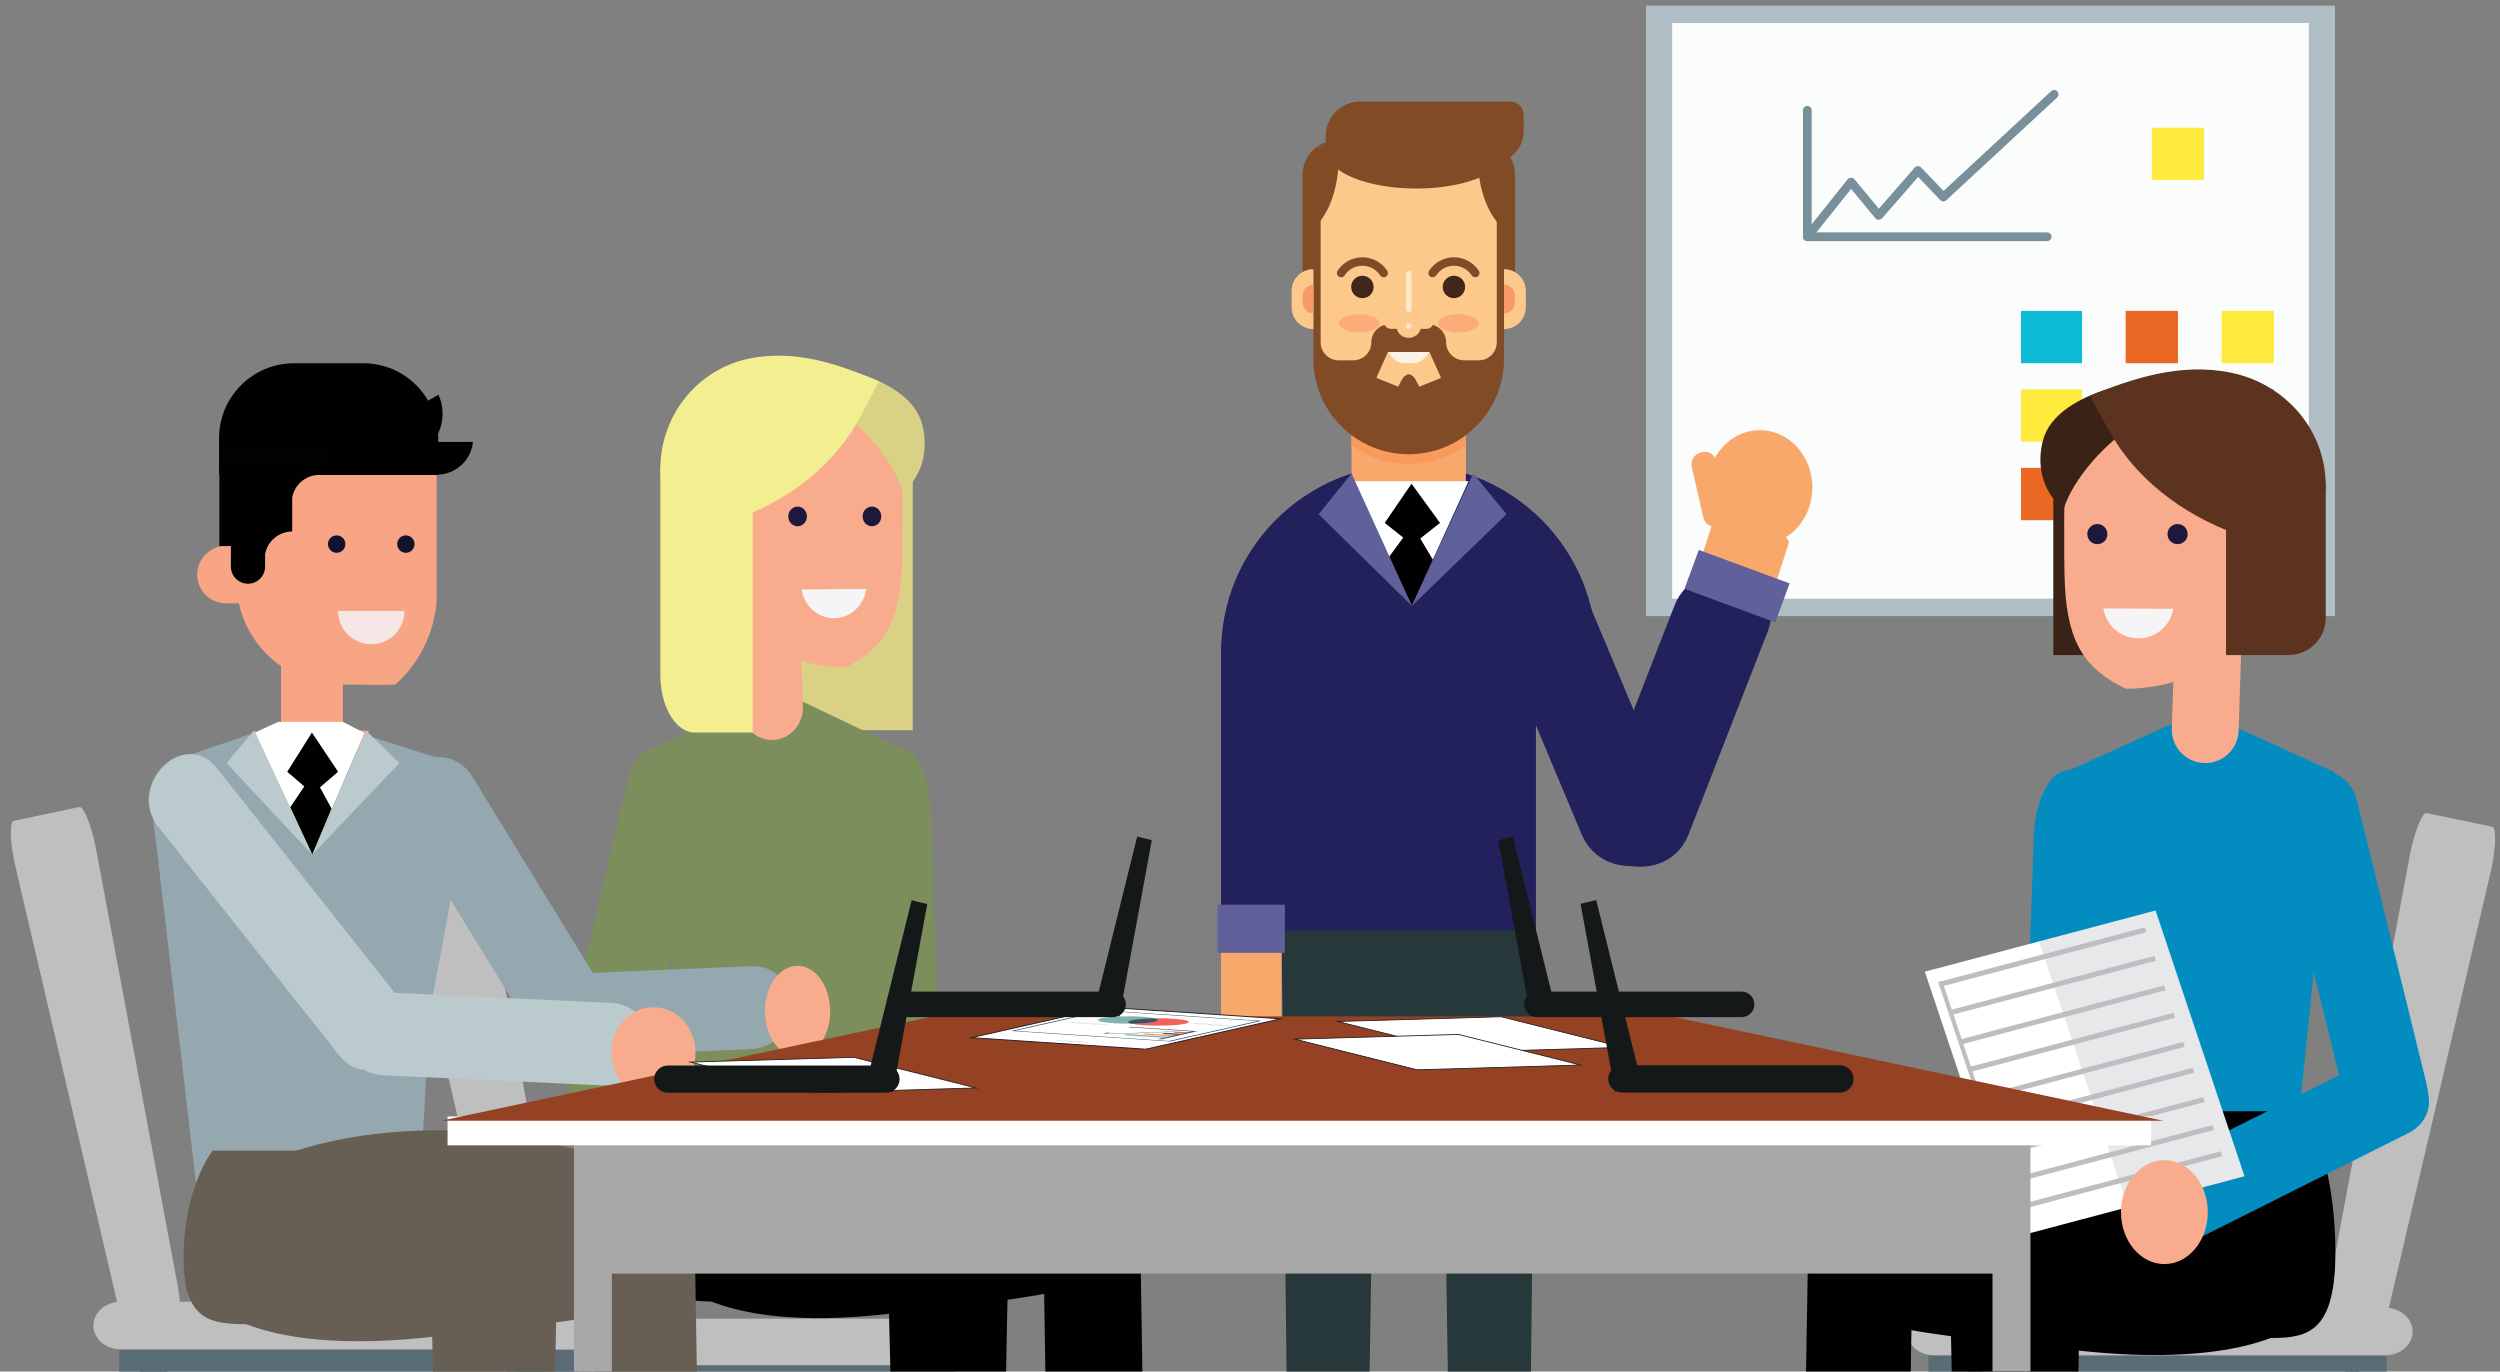 <?xml version="1.0" encoding="utf-8"?>
<!-- Generator: Adobe Illustrator 15.1.0, SVG Export Plug-In . SVG Version: 6.00 Build 0)  -->
<!DOCTYPE svg PUBLIC "-//W3C//DTD SVG 1.1//EN" "http://www.w3.org/Graphics/SVG/1.1/DTD/svg11.dtd">
<svg version="1.1" id="Layer_1" xmlns="http://www.w3.org/2000/svg" xmlns:xlink="http://www.w3.org/1999/xlink" x="0px" y="0px"
	 width="259.75px" height="142.5px" viewBox="4.5 4 259.75 142.5" enable-background="new 4.5 4 259.75 142.5" xml:space="preserve"
	>
<rect x="4.5" y="4" width="259.75" height="142.5" fill="#808080" stroke="none"/>
<g>
	<g>
		<defs>
			<rect id="SVGID_1_" x="-39.669" y="1.664" width="330.667" height="145.334"/>
		</defs>
		<clipPath id="SVGID_2_">
			<use xlink:href="#SVGID_1_"  overflow="visible"/>
		</clipPath>
		<rect x="175.52" y="4.585" clip-path="url(#SVGID_2_)" fill="#B0BEC5" width="71.584" height="63.429"/>
		<rect x="178.236" y="6.396" clip-path="url(#SVGID_2_)" fill="#FBFCFC" width="66.146" height="59.805"/>
		<rect x="228.074" y="17.27" clip-path="url(#SVGID_2_)" fill="#FEEB3D" width="5.438" height="5.438"/>
		<rect x="214.48" y="44.456" clip-path="url(#SVGID_2_)" fill="#FEEB3D" width="6.345" height="5.436"/>
		<rect x="214.48" y="52.61" clip-path="url(#SVGID_2_)" fill="#EB6724" width="6.345" height="5.438"/>
		<rect x="214.48" y="36.301" clip-path="url(#SVGID_2_)" fill="#0DBCD4" width="6.345" height="5.437"/>
		<rect x="235.324" y="44.456" clip-path="url(#SVGID_2_)" fill="#0DBCD4" width="5.436" height="5.436"/>
		<rect x="235.324" y="36.301" clip-path="url(#SVGID_2_)" fill="#FEEB3D" width="5.436" height="5.437"/>
		<rect x="235.324" y="52.61" clip-path="url(#SVGID_2_)" fill="#EB6724" width="5.436" height="5.438"/>
		<rect x="225.355" y="52.61" clip-path="url(#SVGID_2_)" fill="#0DBCD4" width="5.438" height="5.438"/>
		<rect x="225.355" y="44.456" clip-path="url(#SVGID_2_)" fill="#FEEB3D" width="5.438" height="5.436"/>
		<rect x="225.355" y="36.301" clip-path="url(#SVGID_2_)" fill="#EB6724" width="5.438" height="5.437"/>
		<path clip-path="url(#SVGID_2_)" fill="#78909C" d="M217.2,29.051h-24.919c-0.25,0-0.453-0.203-0.453-0.453V15.457
			c0-0.249,0.203-0.451,0.453-0.451s0.453,0.202,0.453,0.451v12.688H217.2c0.251,0,0.452,0.201,0.452,0.453
			C217.652,28.848,217.451,29.051,217.2,29.051z"/>
		<path clip-path="url(#SVGID_2_)" fill="#78909C" d="M192.281,29.051c-0.098,0-0.199-0.034-0.283-0.098
			c-0.193-0.159-0.227-0.444-0.07-0.639l4.543-5.686c0.086-0.106,0.229-0.137,0.354-0.17c0.135,0,0.262,0.061,0.35,0.164
			l2.536,3.064l3.725-4.271c0.082-0.096,0.203-0.151,0.33-0.154c0.135,0.006,0.252,0.049,0.338,0.138l2.33,2.436l11.18-10.364
			c0.183-0.171,0.471-0.159,0.64,0.024c0.171,0.184,0.161,0.471-0.022,0.64l-11.508,10.668c-0.182,0.169-0.463,0.16-0.636-0.02
			l-2.293-2.399l-3.75,4.302c-0.087,0.1-0.235,0.136-0.349,0.156c-0.131-0.002-0.258-0.063-0.344-0.165l-2.521-3.047l-4.194,5.251
			C192.546,28.99,192.415,29.051,192.281,29.051z"/>
	</g>
	<g>
		<defs>
			<rect id="SVGID_3_" x="-39.669" y="1.664" width="330.667" height="145.334"/>
		</defs>
		<clipPath id="SVGID_4_">
			<use xlink:href="#SVGID_3_"  overflow="visible"/>
		</clipPath>
		<path clip-path="url(#SVGID_4_)" fill="#27383A" d="M164.086,100.721l-0.771,67.561h-8.051l-0.775-50.358
			c-1.066,0.3-2.303,0.472-3.621,0.472c-1.319,0-2.557-0.172-3.622-0.472l-0.774,50.358h-8.048l-0.774-67.561H164.086z"/>
		<path clip-path="url(#SVGID_4_)" fill="#22215C" d="M170.367,71v0.336h-6.281v29.385h-26.438v2.018h-6.282V71h0.016
			c0.211-5.357,2.582-10.161,6.267-13.561c0.977-0.899,2.045-1.699,3.187-2.384c0.322-0.196,0.65-0.381,0.986-0.556l0.006-0.006
			c0.229-0.117,0.458-0.233,0.691-0.344c0.125-0.061,0.254-0.119,0.383-0.177c0.258-0.117,0.516-0.227,0.777-0.33
			c2.225-0.881,4.648-1.369,7.188-1.369c2.796,0,5.455,0.591,7.857,1.65c0.237,0.103,0.473,0.213,0.705,0.328
			c0.107,0.053,0.215,0.107,0.322,0.162l0.209,0.109c0.132,0.069,0.266,0.141,0.395,0.215l0.08,0.045
			c0.157,0.089,0.313,0.178,0.467,0.271c1.142,0.688,2.207,1.486,3.185,2.386c3.687,3.4,6.058,8.201,6.267,13.559h0.014V71z"/>
		<path clip-path="url(#SVGID_4_)" fill="#F9A86C" d="M156.807,48.148v6.123c-0.185,1.148-2.791,2.056-5.977,2.056
			c-2.604,0-4.821-0.607-5.645-1.454c-0.156-0.163-0.258-0.376-0.261-0.604v-6.121H156.807z"/>
		<path clip-path="url(#SVGID_4_)" fill="#F89A5A" d="M144.926,48.148v2.124c1.713,1.262,3.775,1.943,5.94,1.943
			c2.166,0,4.228-0.682,5.938-1.943h0.002v-2.124H144.926z"/>
		<path clip-path="url(#SVGID_4_)" fill="#814B26" d="M143.402,18.602v13.661h-3.562V22.165c0-0.984,0.396-1.875,1.041-2.519
			l0.08-0.079l0.172-0.147l0.06-0.05C141.803,18.89,142.566,18.602,143.402,18.602z"/>
		<path clip-path="url(#SVGID_4_)" fill="#814B26" d="M161.909,22.165v10.098h-3.562V18.602c0.834,0,1.6,0.288,2.209,0.769
			l0.213,0.183l0.099,0.094C161.512,20.29,161.909,21.181,161.909,22.165z"/>
		<path clip-path="url(#SVGID_4_)" fill="#FDC88B" d="M160.229,19.37v22.065c0,5.172-4.189,9.363-9.362,9.363
			c-5.171,0-9.363-4.191-9.363-9.363V19.37H160.229z"/>
		<path clip-path="url(#SVGID_4_)" fill="#814B26" d="M147.044,30.898c-0.312-0.106-0.644-0.164-0.989-0.164
			c-0.347,0-0.684,0.058-0.994,0.164c-0.656,0.222-1.209,0.66-1.584,1.229c-0.139,0.21-0.074,0.494,0.142,0.622
			c0.202,0.118,0.461,0.06,0.589-0.134c0.393-0.604,1.072-1.005,1.848-1.005c0.771,0,1.453,0.401,1.846,1.005
			c0.129,0.193,0.389,0.252,0.59,0.134c0.216-0.128,0.279-0.412,0.139-0.622C148.255,31.559,147.697,31.12,147.044,30.898z"/>
		<circle clip-path="url(#SVGID_4_)" fill="#40261B" cx="146.053" cy="33.815" r="1.165"/>
		<path clip-path="url(#SVGID_4_)" fill="#814B26" d="M156.555,30.898c-0.313-0.106-0.645-0.164-0.992-0.164
			c-0.346,0-0.681,0.058-0.992,0.164c-0.653,0.222-1.209,0.66-1.584,1.229c-0.137,0.21-0.076,0.494,0.143,0.622
			c0.199,0.118,0.459,0.06,0.588-0.134c0.395-0.604,1.072-1.005,1.848-1.005c0.772,0,1.457,0.401,1.848,1.005
			c0.128,0.193,0.387,0.252,0.586,0.134c0.218-0.128,0.281-0.412,0.145-0.622C157.766,31.559,157.21,31.12,156.555,30.898z"/>
		<circle clip-path="url(#SVGID_4_)" fill="#40261B" cx="155.563" cy="33.815" r="1.165"/>
		<path clip-path="url(#SVGID_4_)" fill="#814B26" d="M160.557,19.37h-0.541v7.666c0,1.717,0,3.523,0,5.227c0,3.321,0,6.239,0,7.3
			c0,1.036-0.838,1.873-1.873,1.873h-1.521c-1.034,0-1.87-0.841-1.87-1.873c0-0.516-0.211-0.984-0.55-1.324
			c-0.228-0.227-0.513-0.396-0.833-0.481l-0.161,0.22c-0.132,0.116-0.31,0.188-0.508,0.188h-0.603
			c-0.103,0.529-0.613,0.93-1.231,0.933c-0.618-0.003-1.13-0.403-1.231-0.933h-0.604c-0.197,0-0.377-0.071-0.508-0.188l-0.162-0.22
			c-0.795,0.216-1.379,0.941-1.379,1.806c0,0.517-0.207,0.985-0.549,1.324c-0.34,0.339-0.808,0.549-1.324,0.549h-1.521
			c-1.034,0-1.872-0.837-1.872-1.873c0-1.061,0-3.979,0-7.3c-0.001-3.097-0.001-6.543-0.001-9.157V19.37h-0.582v0.05l-0.172,0.147
			v21.722c0,2.645,1.029,5.133,2.902,7.002c1.868,1.872,4.354,2.902,7.001,2.902s5.131-1.03,7.003-2.902
			c1.871-1.869,2.899-4.357,2.899-7.002V19.553L160.557,19.37z"/>
		<path clip-path="url(#SVGID_4_)" fill="#FDC88B" d="M160.77,31.966L160.77,31.966v6.224c1.25,0,2.265-1.015,2.265-2.264V34.23
			C163.033,32.979,162.02,31.966,160.77,31.966z"/>
		<path clip-path="url(#SVGID_4_)" fill="#F79A66" d="M160.77,36.571L160.77,36.571v-2.989c0.619,0,1.121,0.502,1.121,1.123v0.745
			C161.891,36.069,161.389,36.571,160.77,36.571z"/>
		<path clip-path="url(#SVGID_4_)" fill="#FDC88B" d="M140.963,31.966L140.963,31.966v6.224c-1.25,0-2.265-1.015-2.265-2.264V34.23
			C138.698,32.979,139.713,31.966,140.963,31.966z"/>
		<path clip-path="url(#SVGID_4_)" fill="#F79A66" d="M140.963,36.571L140.963,36.571v-2.989c-0.62,0-1.121,0.502-1.121,1.123v0.745
			C139.842,36.069,140.343,36.571,140.963,36.571z"/>
		<path clip-path="url(#SVGID_4_)" fill="#FDC88B" d="M154.227,43.264l-2.262,0.911l-0.426-0.797
			c-0.137-0.258-0.385-0.438-0.673-0.505c-0.289,0.066-0.537,0.247-0.673,0.505l-0.424,0.797l-2.266-0.911l1.206-2.69h4.312
			L154.227,43.264z"/>
		<path clip-path="url(#SVGID_4_)" fill="#FCF3E7" d="M153.021,40.573l-0.474,0.577c-0.299,0.365-0.758,0.578-1.248,0.578h-0.872
			c-0.486,0-0.945-0.213-1.244-0.578l-0.474-0.577H153.021z"/>
		<ellipse clip-path="url(#SVGID_4_)" fill="#FAAD78" cx="145.708" cy="37.591" rx="2.104" ry="0.948"/>
		<ellipse clip-path="url(#SVGID_4_)" fill="#FAAD78" cx="156.023" cy="37.591" rx="2.105" ry="0.948"/>
		<path clip-path="url(#SVGID_4_)" fill="#FFE9CC" d="M150.866,36.41L150.866,36.41c-0.16,0-0.292-0.13-0.292-0.291v-3.681
			c0-0.161,0.132-0.291,0.292-0.291c0.159,0,0.292,0.13,0.292,0.291v3.681C151.158,36.28,151.025,36.41,150.866,36.41z"/>
		<path clip-path="url(#SVGID_4_)" fill="#FFE9CC" d="M150.866,38.16L150.866,38.16c-0.16,0-0.292-0.132-0.292-0.292
			c0-0.163,0.132-0.291,0.292-0.291c0.159,0,0.292,0.128,0.292,0.291C151.158,38.028,151.025,38.16,150.866,38.16z"/>
		<path clip-path="url(#SVGID_4_)" fill="#814B26" d="M143.604,20.247c0,2.918-0.84,5.48-2.101,6.925V19.37h2.071
			C143.593,19.658,143.604,19.949,143.604,20.247z"/>
		<path clip-path="url(#SVGID_4_)" fill="#814B26" d="M158.031,20.247c0,2.918,0.839,5.48,2.099,6.925V19.37h-2.073
			C158.04,19.658,158.031,19.949,158.031,20.247z"/>
		<path clip-path="url(#SVGID_4_)" fill="#814B26" d="M161.428,14.548H145.84c-1.986,0-3.598,1.611-3.598,3.598v2.759h17.305
			c1.801,0,3.264-1.461,3.264-3.264V15.93C162.811,15.165,162.191,14.548,161.428,14.548z"/>
		<ellipse clip-path="url(#SVGID_4_)" fill="#814B26" cx="151.65" cy="19.753" rx="9.285" ry="3.836"/>
		<path clip-path="url(#SVGID_4_)" fill="#F9A86C" d="M137.647,102.738v10.795c-3.468,0-6.282-0.771-6.282-1.727v-9.068H137.647z"/>
		<path clip-path="url(#SVGID_4_)" fill="#F9A86C" d="M179.771,66.6l3.314-10.272c4.296,1.388,7.542,3.245,7.249,4.154l-2.786,8.629
			L179.771,66.6z"/>
		<path clip-path="url(#SVGID_4_)" fill="#22215C" d="M178.52,87.995c-3.463-8.259-6.926-16.518-10.39-24.776
			c-2.468-5.888-12.202-3.306-9.694,2.672c3.463,8.26,6.924,16.521,10.389,24.779C171.29,96.557,181.025,93.975,178.52,87.995z"/>
		<path clip-path="url(#SVGID_4_)" fill="#22215C" d="M179.956,90.67c2.737-7.023,5.476-14.048,8.214-21.069
			c2.357-6.051-7.367-8.646-9.695-2.674c-2.738,7.023-5.478,14.047-8.215,21.068C167.9,94.046,177.627,96.641,179.956,90.67z"/>
		<polygon clip-path="url(#SVGID_4_)" fill="#FFFFFF" points="151.197,66.928 151.197,66.928 144.645,54 157.077,54 		"/>
		<polygon clip-path="url(#SVGID_4_)" fill="#010101" points="151.158,54.258 151.158,54.258 148.369,58.328 151.242,60.604 
			154.115,58.328 		"/>
		<polygon clip-path="url(#SVGID_4_)" fill="#010101" points="153.377,62.156 151.197,66.947 148.701,62.025 151.242,58.567 		"/>
		<polygon clip-path="url(#SVGID_4_)" fill="#60609A" points="151.197,66.947 151.197,66.947 141.503,57.431 144.926,53.197 		"/>
		<polygon clip-path="url(#SVGID_4_)" fill="#60609A" points="151.197,66.947 151.197,66.947 161.029,57.431 157.559,53.197 		"/>
		
			<rect x="179.974" y="62.649" transform="matrix(-0.938 -0.346 0.346 -0.938 336.088 189.695)" clip-path="url(#SVGID_4_)" fill="#60609A" width="10.055" height="4.309"/>
		<rect x="131" y="98" clip-path="url(#SVGID_4_)" fill="#60609A" width="7" height="5"/>
		<path clip-path="url(#SVGID_4_)" fill="#F9A86C" d="M180.279,52.559c0.4,1.739,0.803,3.479,1.203,5.216
			c0.377,1.625,2.869,0.937,2.494-0.688c-0.4-1.737-0.803-3.477-1.203-5.215C182.396,50.247,179.904,50.937,180.279,52.559z"/>
		<ellipse clip-path="url(#SVGID_4_)" fill="#F9A86C" cx="187.348" cy="54.648" rx="5.461" ry="5.956"/>
	</g>
	<g>
		<defs>
			<rect id="SVGID_5_" x="-39.669" y="1.664" width="330.667" height="145.334"/>
		</defs>
		<clipPath id="SVGID_6_">
			<use xlink:href="#SVGID_5_"  overflow="visible"/>
		</clipPath>
		<rect x="57.172" y="145.844" clip-path="url(#SVGID_6_)" fill="#5A6D76" width="46.553" height="2.904"/>
		<path clip-path="url(#SVGID_6_)" fill="#C0BFBF" d="M105.92,143.425c0,1.337-1.252,2.419-2.794,2.419H57.327
			c-1.54,0-2.792-1.082-2.792-2.419c0-1.338,1.252-2.418,2.792-2.418h45.799C104.668,141.007,105.92,142.087,105.92,143.425z"/>
		<path clip-path="url(#SVGID_6_)" fill="#C0BFBF" d="M53.115,90.749l-3.333,0.7l-0.009,0.002L46.44,92.15
			c-0.424,0.092-0.375,2.041,0.111,4.358l10.146,43.445c0.485,2.317,1.227,4.122,1.648,4.032l2.363-0.496h0.006l2.359-0.495
			c0.427-0.091,0.377-2.04-0.11-4.358l-8.199-43.855C54.278,92.465,53.539,90.66,53.115,90.749z"/>
	</g>
	<g>
		<defs>
			<rect id="SVGID_7_" x="-39.669" y="1.664" width="330.667" height="145.334"/>
		</defs>
		<clipPath id="SVGID_8_">
			<use xlink:href="#SVGID_7_"  overflow="visible"/>
		</clipPath>
		<rect x="204.859" y="144.818" clip-path="url(#SVGID_8_)" fill="#5A6D76" width="47.615" height="2.972"/>
	</g>
	<g>
		<defs>
			<rect id="SVGID_9_" x="-39.669" y="1.664" width="330.667" height="145.334"/>
		</defs>
		<clipPath id="SVGID_10_">
			<use xlink:href="#SVGID_9_"  overflow="visible"/>
		</clipPath>
		<path clip-path="url(#SVGID_10_)" fill="#C0BFBF" d="M202.611,142.346c0,1.368,1.281,2.475,2.859,2.475h46.838
			c1.58,0,2.858-1.105,2.858-2.475s-1.278-2.476-2.858-2.476h-46.838C203.895,139.87,202.611,140.977,202.611,142.346z"/>
	</g>
	<g>
		<defs>
			<rect id="SVGID_11_" x="-39.669" y="1.664" width="330.667" height="145.334"/>
		</defs>
		<clipPath id="SVGID_12_">
			<use xlink:href="#SVGID_11_"  overflow="visible"/>
		</clipPath>
		<path clip-path="url(#SVGID_12_)" fill="#5A6D76" d="M253.536,189.027c0.144,0.92,1,1.548,1.916,1.406
			c0.918-0.142,1.545-1,1.405-1.916l-6.291-40.789c-0.146-0.918-1-1.543-1.92-1.404c-0.916,0.142-1.545,1.001-1.402,1.914
			L253.536,189.027z"/>
	</g>
	<g>
		<defs>
			<rect id="SVGID_13_" x="-39.669" y="1.664" width="330.667" height="145.334"/>
		</defs>
		<clipPath id="SVGID_14_">
			<use xlink:href="#SVGID_13_"  overflow="visible"/>
		</clipPath>
		<path clip-path="url(#SVGID_14_)" fill="#5A6D76" d="M205,189.027c-0.141,0.92-0.999,1.548-1.917,1.406
			c-0.917-0.142-1.545-1-1.403-1.916l6.291-40.789c0.141-0.918,1-1.543,1.918-1.404c0.916,0.142,1.543,1.001,1.403,1.914
			L205,189.027z"/>
	</g>
	<g>
		<defs>
			<rect id="SVGID_15_" x="-39.669" y="1.664" width="330.667" height="145.334"/>
		</defs>
		<clipPath id="SVGID_16_">
			<use xlink:href="#SVGID_15_"  overflow="visible"/>
		</clipPath>
		<path clip-path="url(#SVGID_16_)" fill="#C0BFBF" d="M256.623,88.469l3.408,0.719h0.009l3.407,0.715
			c0.436,0.093,0.387,2.088-0.113,4.459l-10.376,44.434c-0.496,2.372-1.254,4.219-1.688,4.126l-2.416-0.506h-0.004l-2.414-0.509
			c-0.436-0.094-0.387-2.086,0.111-4.459l8.387-44.85C255.434,90.227,256.188,88.377,256.623,88.469z"/>
	</g>
	<g>
		<defs>
			<rect id="SVGID_17_" x="-39.669" y="1.664" width="330.667" height="145.334"/>
		</defs>
		<clipPath id="SVGID_18_">
			<use xlink:href="#SVGID_17_"  overflow="visible"/>
		</clipPath>
		<rect x="16.896" y="144.2" clip-path="url(#SVGID_18_)" fill="#5A6D76" width="47.614" height="2.97"/>
	</g>
	<g>
		<defs>
			<rect id="SVGID_19_" x="-39.669" y="1.664" width="330.667" height="145.334"/>
		</defs>
		<clipPath id="SVGID_20_">
			<use xlink:href="#SVGID_19_"  overflow="visible"/>
		</clipPath>
		<path clip-path="url(#SVGID_20_)" fill="#C0BFBF" d="M66.757,141.729c0,1.363-1.281,2.473-2.857,2.473H17.059
			c-1.576,0-2.857-1.107-2.857-2.473c0-1.371,1.281-2.477,2.857-2.477H63.9C65.476,139.252,66.757,140.357,66.757,141.729z"/>
	</g>
	<g>
		<defs>
			<rect id="SVGID_21_" x="-39.669" y="1.664" width="330.667" height="145.334"/>
		</defs>
		<clipPath id="SVGID_22_">
			<use xlink:href="#SVGID_21_"  overflow="visible"/>
		</clipPath>
		<path clip-path="url(#SVGID_22_)" fill="#5A6D76" d="M15.834,188.41c-0.142,0.919-1,1.547-1.918,1.404
			c-0.917-0.143-1.543-0.998-1.403-1.916l6.292-40.789c0.142-0.916,0.999-1.545,1.918-1.404c0.916,0.141,1.546,1.001,1.403,1.914
			L15.834,188.41z"/>
	</g>
	<g>
		<defs>
			<rect id="SVGID_23_" x="-39.669" y="1.664" width="330.667" height="145.334"/>
		</defs>
		<clipPath id="SVGID_24_">
			<use xlink:href="#SVGID_23_"  overflow="visible"/>
		</clipPath>
		<path clip-path="url(#SVGID_24_)" fill="#5A6D76" d="M64.37,188.41c0.144,0.919,1,1.547,1.917,1.404
			c0.918-0.143,1.542-0.998,1.402-1.916l-6.29-40.789c-0.144-0.916-0.999-1.545-1.916-1.404s-1.545,1.001-1.404,1.914L64.37,188.41z
			"/>
	</g>
	<g>
		<defs>
			<rect id="SVGID_25_" x="-39.669" y="1.664" width="330.667" height="145.334"/>
		</defs>
		<clipPath id="SVGID_26_">
			<use xlink:href="#SVGID_25_"  overflow="visible"/>
		</clipPath>
		<path clip-path="url(#SVGID_26_)" fill="#3A2316" d="M217.838,72.059h6.495c2.133,0,3.864-1.73,3.864-3.865v-13.91h-10.359V72.059
			z"/>
		<path clip-path="url(#SVGID_26_)" fill="#F69320" d="M208.963,139.291c-0.285-0.854-0.132-2.182,0.342-2.95l0.914-1.483
			c0.475-0.769,1.768-5.479,1.768-5.479l4.076,1.181c0,0,0.138,1.725,0.252,4.43c0.039,0.902-0.041,2.232-0.508,3.002l-0.187,0.303
			c-0.466,0.771-1.003,2.125-1.192,3.006L208.963,139.291z"/>
		<path clip-path="url(#SVGID_26_)" fill="#038CC0" d="M221.17,132.439c0,0,0.635-10.068,1.082-20.168
			c0.467-10.092,0.766-20.205,0.766-20.205c0.123-4.213-1.401-7.808-3.396-8.028c-1.995-0.22-3.704,2.937-3.822,7.038
			c0,0-0.292,9.889-0.747,19.73c-0.436,9.853-1.054,19.644-1.054,19.644L221.17,132.439z"/>
		<path clip-path="url(#SVGID_26_)" fill="#F69320" d="M215.124,140.371c-0.073,0.988-0.933,1.732-1.925,1.66l-2.814-0.205
			c-0.988-0.075-1.732-0.934-1.658-1.924c0.071-0.99,0.934-1.733,1.922-1.66l2.816,0.205
			C214.455,138.521,215.195,139.383,215.124,140.371z"/>
		<path clip-path="url(#SVGID_26_)" fill="#010101" d="M191.521,183.535l0.816-48.273c-0.006-1.766,1.982-3.199,4.439-3.203
			l1.979-0.002c2.457-0.004,4.455,1.424,4.46,3.188l-0.813,48.272L191.521,183.535z"/>
		<path clip-path="url(#SVGID_26_)" fill="#3A2316" d="M233.105,66.104c3.334-0.912,8.105-4.389,9.863-7.526
			c1.607,2.52,0.742,6.058-0.576,8.521c-1.338,2.494-3.49,3.222-6.127,3.603c-1.467,0.21-2.91,0.186-4.367-0.042L233.105,66.104z"/>
		<path clip-path="url(#SVGID_26_)" fill="#038CC0" d="M218.428,94.391l1.327-3.936l-0.63-6.256l13.979-6.321l13.979,6.36
			l-4.022,38.428l-21.557,2.232l0.038-16.688l-0.501-4.976C218.469,101.189,217.314,97.686,218.428,94.391z"/>
		<path clip-path="url(#SVGID_26_)" fill="#F9AC8D" d="M234.109,64.714c1.92,0.062,3.422,1.667,3.359,3.584l-0.376,11.623
			c-0.059,1.917-1.663,3.421-3.584,3.356c-1.916-0.062-3.42-1.664-3.356-3.584l0.377-11.617
			C230.589,66.156,232.193,64.652,234.109,64.714z"/>
		<path clip-path="url(#SVGID_26_)" fill="#F9AC8D" d="M225.363,75.559c8.959,0,16.156-6.624,16.137-13.021l-0.031-9.035
			c-0.006-1.999-0.521-3.878-1.421-5.519l-19.825,0.072c-0.791,1.645-1.22,3.527-1.214,5.528c0,0-0.114,8.527,0.039,11.365
			C219.371,70.96,221.236,73.559,225.363,75.559z"/>
		<path clip-path="url(#SVGID_26_)" fill="#F5F5F5" d="M230.311,67.256c-0.302,1.751-1.818,3.081-3.654,3.069
			c-1.831-0.012-3.336-1.356-3.616-3.109L230.311,67.256z"/>
		<path clip-path="url(#SVGID_26_)" fill="#3A2316" d="M226.346,48.201c-2.861,1.496-6.502,5.573-7.443,8.722
			c-2.355-1.991-2.799-4.795-2.112-7.258c0.692-2.494,3.347-4.018,5.683-4.9c1.299-0.49,2.629-0.765,4.012-0.865L226.346,48.201z"/>
		<path clip-path="url(#SVGID_26_)" fill="#5B331E" d="M244.668,60.834c0.813-2.494,1.502-5.107,1.477-6.55
			c-0.1-5.786-4.354-10.491-9.957-11.585c-5.103-0.996-9.887,0.53-14.555,2.417c0.631,1.233,1.331,2.4,1.993,3.615
			c2.692,4.945,7.597,8.704,13.168,10.728l0.003,1.356c0.002,1.102,0.898,1.991,2,1.988h3.318L244.668,60.834z"/>
		<path clip-path="url(#SVGID_26_)" fill="#1D183C" d="M229.704,59.496c0,0.575,0.466,1.043,1.045,1.043
			c0.577,0,1.046-0.468,1.046-1.043c0-0.58-0.469-1.049-1.046-1.049C230.17,58.447,229.704,58.916,229.704,59.496z"/>
		<path clip-path="url(#SVGID_26_)" fill="#1D183C" d="M221.368,59.496c0,0.575,0.466,1.043,1.047,1.043
			c0.577,0,1.041-0.468,1.041-1.043c0-0.58-0.464-1.049-1.041-1.049C221.834,58.447,221.368,58.916,221.368,59.496z"/>
		<path clip-path="url(#SVGID_26_)" fill="#F9AC8D" d="M241.994,58.543c-1.79,0-3.242,1.453-3.242,3.24v3.24h3.242
			c1.79,0,3.238-1.447,3.238-3.24C245.232,59.996,243.784,58.543,241.994,58.543z"/>
		<path clip-path="url(#SVGID_26_)" fill="#010101" d="M208.586,183.506c-1.253-16.076-1.029-32.119-1.586-48.182
			c-0.059-1.762,1.902-3.221,4.374-3.254l1.987-0.026c2.469-0.032,7.365,3.222,7.365,3.222l-1.223,47.834L208.586,183.506z"/>
		<path clip-path="url(#SVGID_26_)" fill="#010101" d="M221.633,133.941c0.002,5.011,3.693,9.072,8.247,9.072h9.022
			c4.555,0,8.291,0.563,8.244-9.072c-0.047-9.633-3.115-14.478-3.115-14.478h-22.398V133.941z"/>
		<path clip-path="url(#SVGID_26_)" fill="#5B331E" d="M235.784,72.059h6.495c2.137,0,3.865-1.73,3.865-3.865v-13.91h-10.36V72.059z
			"/>
		<path clip-path="url(#SVGID_26_)" fill="#010101" d="M247.082,135.331c0,6.883-9.609,10.974-27.135,8.935
			c-14.887-1.729-27.139-2.052-27.139-8.935c0-6.878,12.148-12.454,27.137-12.454S247.082,128.453,247.082,135.331z"/>
		<path clip-path="url(#SVGID_26_)" fill="#038CC0" d="M241.077,89.482c2.414,9.818,4.827,19.639,7.241,29.459
			c1.326,5.396,9.637,3.105,8.311-2.291c-2.413-9.82-4.826-19.639-7.24-29.459C248.063,81.796,239.751,84.085,241.077,89.482z"/>
		<path clip-path="url(#SVGID_26_)" fill="#038CC0" d="M250.337,114.309c-7.202,3.611-14.403,7.223-21.604,10.832
			c-4.971,2.494-0.605,9.928,4.348,7.443c7.202-3.611,14.402-7.223,21.605-10.833C259.654,119.258,255.29,111.824,250.337,114.309z"
			/>
		<polygon clip-path="url(#SVGID_26_)" fill="#FFFFFF" points="225.85,129.354 213.736,132.568 204.492,104.958 216.605,101.746 		
			"/>
		<polygon clip-path="url(#SVGID_26_)" fill="#E7E8E9" points="237.705,126.212 225.596,129.424 216.35,101.813 228.463,98.602 		
			"/>
		<polygon clip-path="url(#SVGID_26_)" fill="#BFBDC1" points="214.811,131.352 214.387,131.463 205.876,106.042 206.299,105.928 		
			"/>
		<polygon clip-path="url(#SVGID_26_)" fill="#BFBDC1" points="227.348,100.348 227.52,100.854 206.127,106.525 205.958,106.02 		
			"/>
		<polygon clip-path="url(#SVGID_26_)" fill="#BFBDC1" points="228.334,103.316 228.504,103.822 207.113,109.495 206.943,108.992 		
			"/>
		<polygon clip-path="url(#SVGID_26_)" fill="#BFBDC1" points="229.357,106.374 229.525,106.881 208.137,112.555 207.967,112.047 		
			"/>
		<polygon clip-path="url(#SVGID_26_)" fill="#BFBDC1" points="230.314,109.232 230.484,109.74 209.094,115.414 208.925,114.906 		
			"/>
		<polygon clip-path="url(#SVGID_26_)" fill="#BFBDC1" points="231.326,112.26 231.495,112.766 210.107,118.438 209.938,117.932 		
			"/>
		<polygon clip-path="url(#SVGID_26_)" fill="#BFBDC1" points="232.32,114.941 232.491,115.45 211.104,121.123 210.932,120.613 		
			"/>
		<polygon clip-path="url(#SVGID_26_)" fill="#BFBDC1" points="233.406,117.988 233.578,118.495 212.189,124.167 212.02,123.662 		
			"/>
		<polygon clip-path="url(#SVGID_26_)" fill="#BFBDC1" points="234.38,120.889 234.549,121.396 213.158,127.066 212.988,126.563 		
			"/>
		<polygon clip-path="url(#SVGID_26_)" fill="#BFBDC1" points="235.229,123.617 235.396,124.124 214.006,129.797 213.836,129.291 		
			"/>
		<ellipse clip-path="url(#SVGID_26_)" fill="#F9AC8D" cx="229.379" cy="129.943" rx="4.51" ry="5.395"/>
	</g>
	<g>
		<defs>
			<rect id="SVGID_27_" x="-39.669" y="1.664" width="330.667" height="145.334"/>
		</defs>
		<clipPath id="SVGID_28_">
			<use xlink:href="#SVGID_27_"  overflow="visible"/>
		</clipPath>
		<path clip-path="url(#SVGID_28_)" fill="#D9D284" d="M99.333,79.868h-8.106c-2.664,0-4.824-2.657-4.824-5.938V52.567h12.931
			L99.333,79.868L99.333,79.868z"/>
		<path clip-path="url(#SVGID_28_)" fill="#010101" d="M107.556,135.581c0.263-0.832,0.121-2.129-0.318-2.88l-0.847-1.448
			c-0.438-0.751-1.638-5.353-1.638-5.353l-3.775,1.152c0,0-0.127,1.684-0.233,4.325c-0.035,0.881,0.037,2.183,0.472,2.933
			l0.171,0.295c0.434,0.754,0.931,2.076,1.107,2.936L107.556,135.581z"/>
		<path clip-path="url(#SVGID_28_)" fill="#7C8E5C" d="M96.246,128.893c0,0-0.589-9.834-1.002-19.693
			c-0.435-9.857-0.71-19.73-0.71-19.73c-0.112-4.115,1.299-7.627,3.145-7.842c1.85-0.215,3.432,2.866,3.543,6.872
			c0,0,0.27,9.657,0.69,19.269c0.405,9.621,0.978,19.184,0.978,19.184L96.246,128.893z"/>
		<path clip-path="url(#SVGID_28_)" fill="#010101" d="M101.848,136.639c0.066,0.967,0.862,1.689,1.782,1.621l2.607-0.201
			c0.916-0.074,1.605-0.91,1.538-1.877c-0.068-0.969-0.866-1.695-1.781-1.623l-2.611,0.201
			C102.466,134.83,101.779,135.673,101.848,136.639z"/>
		<path clip-path="url(#SVGID_28_)" fill="#010101" d="M123.713,178.79l-0.757-47.144c0.005-1.725-1.837-3.123-4.113-3.127
			l-1.831-0.004c-2.277-0.004-4.128,1.393-4.134,3.115l0.755,47.143L123.713,178.79z"/>
		<path clip-path="url(#SVGID_28_)" fill="#3A2316" d="M85.188,64.111c-3.089-0.891-7.511-4.285-9.138-7.35
			c-1.489,2.461-0.688,5.916,0.533,8.32c1.239,2.438,3.233,3.145,5.678,3.52c1.357,0.206,2.695,0.181,4.044-0.041L85.188,64.111z"/>
		<path clip-path="url(#SVGID_28_)" fill="#7C8E5C" d="M98.787,91.734l-1.231-3.842l0.584-6.111l-12.95-6.172l-12.95,6.213
			l3.726,37.523l19.973,2.182l-0.036-16.297l0.463-4.857C98.748,98.375,99.818,94.952,98.787,91.734z"/>
		<path clip-path="url(#SVGID_28_)" fill="#F9AC8D" d="M84.258,62.754c-1.777,0.061-3.171,1.628-3.111,3.501l0.346,11.349
			c0.057,1.873,1.544,3.342,3.322,3.281c1.774-0.061,3.168-1.628,3.109-3.502l-0.348-11.348
			C87.52,64.163,86.032,62.695,84.258,62.754z"/>
		<path clip-path="url(#SVGID_28_)" fill="#F9AC8D" d="M92.36,73.346c-8.299,0-14.97-6.469-14.948-12.718l0.029-8.824
			c0.006-1.952,0.481-3.787,1.314-5.388l18.367,0.071c0.732,1.604,1.129,3.442,1.126,5.395c0,0,0.104,8.329-0.036,11.102
			C97.912,68.853,96.186,71.392,92.36,73.346z"/>
		<path clip-path="url(#SVGID_28_)" fill="#F5F5F5" d="M87.778,65.237c0.279,1.71,1.685,3.007,3.383,2.995
			c1.698-0.009,3.092-1.324,3.354-3.033L87.778,65.237z"/>
		<path clip-path="url(#SVGID_28_)" fill="#D9D284" d="M91.452,46.628c2.648,1.462,6.021,5.442,6.895,8.519
			c2.182-1.946,2.593-4.685,1.958-7.088c-0.646-2.436-3.1-3.925-5.266-4.785c-1.203-0.479-2.436-0.748-3.715-0.845L91.452,46.628z"
			/>
		<path clip-path="url(#SVGID_28_)" fill="#F3EE8F" d="M74.478,58.965c-0.755-2.435-1.394-4.989-1.369-6.397
			c0.093-5.648,4.036-10.243,9.225-11.312c4.728-0.973,9.158,0.518,13.483,2.361c-0.583,1.203-1.233,2.342-1.846,3.529
			c-2.496,4.831-7.036,8.5-12.199,10.476l-0.003,1.324c-0.002,1.076-0.834,1.946-1.854,1.942h-3.073L74.478,58.965z"/>
		<path clip-path="url(#SVGID_28_)" fill="#1D183C" d="M88.338,57.658c0,0.563-0.431,1.019-0.966,1.019
			c-0.534,0-0.97-0.456-0.97-1.019c0-0.566,0.436-1.024,0.97-1.024C87.907,56.634,88.338,57.092,88.338,57.658z"/>
		<path clip-path="url(#SVGID_28_)" fill="#1D183C" d="M96.063,57.658c0,0.563-0.433,1.019-0.971,1.019
			c-0.536,0-0.967-0.456-0.967-1.019c0-0.566,0.431-1.024,0.967-1.024C95.631,56.634,96.063,57.092,96.063,57.658z"/>
		<path clip-path="url(#SVGID_28_)" fill="#F9AC8D" d="M76.955,56.729c1.656,0,3.002,1.417,3.002,3.164v3.164h-3.002
			c-1.66,0-3.002-1.414-3.002-3.164C73.953,58.146,75.295,56.729,76.955,56.729z"/>
		<path clip-path="url(#SVGID_28_)" fill="#010101" d="M107.903,178.76c1.16-15.699,0.954-31.367,1.47-47.051
			c0.053-1.721-1.762-3.146-4.052-3.178l-1.843-0.025c-2.287-0.031-6.823,3.146-6.823,3.146l1.133,46.711L107.903,178.76z"/>
		<path clip-path="url(#SVGID_28_)" fill="#010101" d="M95.816,130.359c0,4.893-3.421,8.857-7.64,8.857h-8.359
			c-4.218,0-7.68,0.551-7.638-8.857c0.042-9.407,2.886-14.137,2.886-14.137h20.751V130.359z"/>
		<path clip-path="url(#SVGID_28_)" fill="#F3EE8F" d="M82.706,80.113h-6.017c-1.978,0-3.581-2.68-3.581-5.991V52.567h9.598V80.113z
			"/>
		<path clip-path="url(#SVGID_28_)" fill="#010101" d="M72.24,131.717c0,6.723,8.903,10.715,25.136,8.725
			c13.792-1.69,25.144-2.002,25.144-8.725c0-6.718-11.256-12.162-25.141-12.162C83.496,119.555,72.24,124.999,72.24,131.717z"/>
		<path clip-path="url(#SVGID_28_)" fill="#7C8E5C" d="M69.798,84.678c-2.235,9.59-4.473,19.18-6.708,28.77
			c-1.262,5.406,7.049,7.703,8.31,2.291c2.236-9.59,4.474-19.18,6.708-28.77C79.368,81.563,71.06,79.268,69.798,84.678z"/>
		<path clip-path="url(#SVGID_28_)" fill="#7C8E5C" d="M65.037,118.542c6.671,3.524,13.343,7.054,20.015,10.578
			c4.909,2.596,9.266-4.845,4.352-7.442c-6.673-3.525-13.345-7.054-20.018-10.58C64.477,108.503,60.121,115.941,65.037,118.542z"/>
		<ellipse clip-path="url(#SVGID_28_)" fill="#F9AC8D" cx="88.64" cy="126.454" rx="4.178" ry="5.269"/>
	</g>
	<g>
		<defs>
			<rect id="SVGID_29_" x="-39.669" y="1.664" width="330.667" height="145.334"/>
		</defs>
		<clipPath id="SVGID_30_">
			<use xlink:href="#SVGID_29_"  overflow="visible"/>
		</clipPath>
		<path clip-path="url(#SVGID_30_)" fill="#95A8AF" d="M46.146,89.057c4.856,7.92,9.711,15.834,14.566,23.75
			c2.899,4.729,10.355,0.401,7.442-4.352c-4.856-7.913-9.712-15.831-14.566-23.746C50.688,79.98,43.232,84.307,46.146,89.057z"/>
		<path clip-path="url(#SVGID_30_)" fill="#95A8AF" d="M64.192,113.773c6.091-0.256,12.182-0.51,18.272-0.766
			c5.537-0.23,5.559-8.852,0-8.619c-6.091,0.256-12.182,0.51-18.272,0.766C58.656,105.387,58.633,114.007,64.192,113.773z"/>
		<ellipse clip-path="url(#SVGID_30_)" fill="#F9AC8D" cx="87.366" cy="109.067" rx="3.388" ry="4.725"/>
		<path clip-path="url(#SVGID_30_)" fill="#675F53" d="M60.582,137.854c0.278-0.854,0.129-2.181-0.33-2.949l-0.885-1.483
			c-0.46-0.769-1.715-5.479-1.715-5.479l-3.951,1.182c0,0-0.132,1.725-0.242,4.428c-0.039,0.902,0.037,2.234,0.491,3.004
			l0.181,0.301c0.451,0.772,0.972,2.127,1.157,3.006L60.582,137.854z"/>
		<path clip-path="url(#SVGID_30_)" fill="#675F53" d="M54.609,138.936c0.072,0.989,0.905,1.73,1.868,1.66l2.728-0.207
			c0.959-0.072,1.68-0.933,1.609-1.922c-0.071-0.992-0.905-1.734-1.866-1.662l-2.729,0.207
			C55.26,137.084,54.542,137.947,54.609,138.936z"/>
		<path clip-path="url(#SVGID_30_)" fill="#675F53" d="M77.489,182.1l-0.791-48.274c0.005-1.767-1.922-3.198-4.306-3.201
			l-1.915-0.004c-2.383-0.003-4.319,1.423-4.324,3.19l0.79,48.271L77.489,182.1z"/>
		<polyline clip-path="url(#SVGID_30_)" fill="#95A8AF" points="52.863,89.333 50.733,82.986 36.101,78.35 22.146,83.15 
			20.168,86.883 24.99,127.941 48.217,125.729 49.18,108.973 		"/>
		<path clip-path="url(#SVGID_30_)" fill="#F5F5F5" d="M39.893,66.711c0.291,1.75,1.762,3.079,3.54,3.067
			c1.776-0.012,3.234-1.355,3.507-3.108L39.893,66.711z"/>
		<path clip-path="url(#SVGID_30_)" fill="#675F53" d="M60.949,182.068c1.214-16.076,0.998-32.119,1.536-48.182
			c0.057-1.762-1.845-3.221-4.238-3.253l-1.929-0.026c-2.394-0.032-7.139,3.223-7.139,3.223l1.187,47.832L60.949,182.068z"/>
		<path clip-path="url(#SVGID_30_)" fill="#675F53" d="M48.303,134.635c-0.002,3.834-3.58,6.943-7.995,6.943h-8.745
			c-4.413,0-8.037,0.432-7.99-6.943c0.043-7.378,3.019-11.087,3.019-11.087h21.712L48.303,134.635L48.303,134.635z"/>
		<path clip-path="url(#SVGID_30_)" fill="#675F53" d="M23.635,133.896c0,6.883,9.315,10.974,26.3,8.935
			c14.431-1.731,26.306-2.052,26.306-8.935c0-6.879-11.775-12.455-26.302-12.455C35.413,121.439,23.635,127.018,23.635,133.896z"/>
		<path clip-path="url(#SVGID_30_)" fill="#BACACD" d="M20.965,89.932c6.266,7.914,12.53,15.832,18.794,23.746
			c3.448,4.357,9.504-1.785,6.095-6.095c-6.266-7.915-12.53-15.83-18.795-23.746C23.61,79.479,17.555,85.622,20.965,89.932z"/>
		<path clip-path="url(#SVGID_30_)" fill="#BACACD" d="M44.359,115.721c7.852,0.361,15.703,0.725,23.555,1.088
			c5.559,0.256,5.533-8.363,0-8.619c-7.852-0.362-15.703-0.726-23.555-1.088C38.8,106.844,38.825,115.466,44.359,115.721z"/>
		<path clip-path="url(#SVGID_30_)" fill="#F9AC8D" d="M68.025,113.376c0,2.608,1.955,4.726,4.37,4.726s4.371-2.115,4.371-4.726
			c0-2.606-1.956-4.724-4.371-4.724S68.025,110.77,68.025,113.376z"/>
		<path clip-path="url(#SVGID_30_)" fill="#F8A586" d="M42.54,79.911l-5.624-0.274c-1.637,0-3.332,0.082-5.043,0.229
			c0.737,2.324,2.913,4.012,5.482,4.012c2.543,0,4.694-1.648,5.456-3.934C42.721,79.932,42.631,79.917,42.54,79.911z"/>
		<path clip-path="url(#SVGID_30_)" fill="#F8A586" d="M36.914,65.977c-1.774,0-3.212,1.439-3.212,3.213v10.75l5.116,3.211
			l1.308-3.211v-10.75C40.126,67.416,38.686,65.977,36.914,65.977z"/>
		<path clip-path="url(#SVGID_30_)" fill="#F8A586" d="M49.866,52.601v13.957c-0.3,3.353-1.894,6.444-4.276,8.56
			c-0.357,0.075-5.709,0.002-5.79,0.002c-5.916,0-10.716-4.799-10.716-10.72V52.601H49.866z"/>
		<path clip-path="url(#SVGID_30_)" fill="#F8A586" d="M27.983,60.711c-1.652,0-2.993,1.338-2.993,2.987
			c0,1.652,1.341,2.992,2.993,2.992h4.864l-0.18-5.979H27.983z"/>
		<path clip-path="url(#SVGID_30_)" fill="#010101" d="M27.309,50.566v1.804l-0.011,0.067v8.297h1.19v2.134
			c0,0.984,0.797,1.781,1.779,1.781c0.981,0,1.776-0.797,1.776-1.781v-1.285c0.238-1.34,1.408-2.359,2.818-2.359V55.7
			c0.239-1.339,1.403-2.354,2.813-2.356v-0.021h12.198c1.961,0,3.575-1.491,3.769-3.408h-4.89l-1.341-5.112H35.742
			c-2.782,0-5.248,1.342-6.795,3.41L27.309,50.566z"/>
		<path clip-path="url(#SVGID_30_)" fill="#11122D" d="M46.67,61.436c-0.5,0-0.902-0.405-0.902-0.907
			c0-0.497,0.402-0.903,0.902-0.903c0.502,0,0.906,0.406,0.906,0.903C47.576,61.03,47.172,61.436,46.67,61.436z"/>
		<path clip-path="url(#SVGID_30_)" fill="#11122D" d="M39.481,61.436c-0.501,0-0.906-0.405-0.906-0.907
			c0-0.497,0.405-0.903,0.906-0.903c0.498,0,0.905,0.406,0.905,0.903C40.387,61.03,39.979,61.436,39.481,61.436z"/>
		<path clip-path="url(#SVGID_30_)" fill="#F5E7E6" d="M39.62,67.48c0,1.908,1.548,3.453,3.457,3.453
			c1.908,0,3.453-1.545,3.453-3.453H39.62z"/>
		<rect x="38.77" y="51.278" clip-path="url(#SVGID_30_)" fill="#010101" width="9.718" height="2.065"/>
		<path clip-path="url(#SVGID_30_)" fill="#010101" d="M27.262,49.531c0-4.301,3.486-7.789,7.784-7.789h7.199
			c4.299,0,7.785,3.488,7.785,7.789v3.813h-1.801v-1.431c0-2.241-1.815-4.057-4.058-4.057h-1.089c-2.242,0-4.058,1.815-4.058,4.057
			v1.431H27.262V49.531z"/>
		<polyline clip-path="url(#SVGID_30_)" fill="#020304" points="27.692,52.063 38.216,52.063 38.216,50.697 27.692,50.697 		"/>
		<path clip-path="url(#SVGID_30_)" fill="#010101" d="M48.071,51.166c2.167-1.251,2.996-3.928,1.987-6.163l-5.396,3.114
			L48.071,51.166z"/>
		<polygon clip-path="url(#SVGID_30_)" fill="#FFFFFF" points="36.945,92.805 36.945,92.805 30.914,80.148 33.409,79 40.126,79 
			42.355,80.148 		"/>
		<polygon clip-path="url(#SVGID_30_)" fill="#010101" points="36.908,80.113 36.908,80.113 34.344,84.186 36.985,86.46 
			39.63,84.186 		"/>
		<polygon clip-path="url(#SVGID_30_)" fill="#010101" points="38.951,88.012 36.945,92.805 34.648,87.881 36.985,84.424 		"/>
		<polygon clip-path="url(#SVGID_30_)" fill="#BACACD" points="36.945,92.805 36.945,92.805 28.025,83.287 30.914,79.868 		"/>
		<polygon clip-path="url(#SVGID_30_)" fill="#BACACD" points="36.945,92.805 36.945,92.805 45.991,83.287 42.54,79.911 		"/>
	</g>
	<g>
		<defs>
			<rect id="SVGID_31_" x="-39.669" y="1.664" width="330.667" height="145.334"/>
		</defs>
		<clipPath id="SVGID_32_">
			<use xlink:href="#SVGID_31_"  overflow="visible"/>
		</clipPath>
		<path clip-path="url(#SVGID_32_)" fill="#C0BFBF" d="M12.746,87.852l-3.408,0.715l-0.009,0.002l-3.406,0.719
			c-0.437,0.092-0.387,2.087,0.112,4.457l10.377,44.434c0.495,2.372,1.252,4.217,1.688,4.125l2.415-0.508h0.009l2.411-0.507
			c0.437-0.093,0.386-2.087-0.112-4.457l-8.386-44.853C13.939,89.604,13.181,87.76,12.746,87.852z"/>
	</g>
	<g>
		<defs>
			<rect id="SVGID_33_" x="-39.669" y="1.664" width="330.667" height="145.334"/>
		</defs>
		<clipPath id="SVGID_34_">
			<use xlink:href="#SVGID_33_"  overflow="visible"/>
		</clipPath>
		<polygon clip-path="url(#SVGID_34_)" fill="#A9A8A8" points="211.521,194.491 211.521,136.329 68.074,136.329 68.074,194.491 
			64.133,194.491 64.133,122.877 215.465,122.877 215.465,194.491 		"/>
	</g>
	<g>
		<defs>
			<rect id="SVGID_35_" x="-39.669" y="1.664" width="330.667" height="145.334"/>
		</defs>
		<clipPath id="SVGID_36_">
			<use xlink:href="#SVGID_35_"  overflow="visible"/>
		</clipPath>
		<rect x="51" y="120" clip-path="url(#SVGID_36_)" fill="#FFFFFF" width="177" height="3"/>
	</g>
	<g>
		<defs>
			<rect id="SVGID_37_" x="-39.669" y="1.664" width="330.667" height="145.334"/>
		</defs>
		<clipPath id="SVGID_38_">
			<use xlink:href="#SVGID_37_"  overflow="visible"/>
		</clipPath>
		<polygon clip-path="url(#SVGID_38_)" fill="#954123" points="101.412,109.607 141.057,109.607 142.988,109.607 178.184,109.607 
			229.262,120.443 142.988,120.443 141.057,120.443 50.334,120.443 		"/>
	</g>
	<g>
		<defs>
			<rect id="SVGID_39_" x="-39.669" y="1.664" width="330.667" height="145.334"/>
		</defs>
		<clipPath id="SVGID_40_">
			<use xlink:href="#SVGID_39_"  overflow="visible"/>
		</clipPath>
		<polygon clip-path="url(#SVGID_40_)" fill="#FFFFFF" points="119.438,108.652 137.564,109.852 123.544,113.012 105.418,111.814 		
			"/>
		<polygon clip-path="url(#SVGID_40_)" fill="#231F20" points="119.438,108.652 119.435,108.701 137.223,109.878 123.54,112.962 
			105.759,111.788 119.449,108.7 119.438,108.652 119.435,108.701 119.438,108.652 119.427,108.604 105.078,111.841 
			123.548,113.062 137.906,109.825 119.434,108.603 119.427,108.604 		"/>
		<polygon clip-path="url(#SVGID_40_)" fill="#3A5160" points="119.038,108.973 135.579,110.066 126.07,112.211 109.53,111.119 		
			"/>
		<polygon clip-path="url(#SVGID_40_)" fill="#FFFFFF" points="119.161,109.027 135.145,110.084 125.942,112.158 109.956,111.102 		
			"/>
		<polygon clip-path="url(#SVGID_40_)" fill="#F16356" points="127.625,111.379 128.086,111.273 126.794,111.189 126.331,111.294 		
			"/>
		<polygon clip-path="url(#SVGID_40_)" fill="#80B3AE" points="125.582,111.838 126.045,111.734 121.641,111.443 121.177,111.55 		
			"/>
		<polygon clip-path="url(#SVGID_40_)" fill="#314D5E" points="126.944,111.533 127.407,111.426 125.607,111.311 125.145,111.414 		
			"/>
		<polygon clip-path="url(#SVGID_40_)" fill="#F89A50" points="126.26,111.688 126.725,111.582 123.581,111.373 123.117,111.479 		
			"/>
		<polygon clip-path="url(#SVGID_40_)" fill="#4A5665" points="121.956,110.688 128.905,111.148 125.166,111.99 124.774,111.965 
			128.301,111.168 121.741,110.736 		"/>
		<path clip-path="url(#SVGID_40_)" fill="#314D5E" d="M126.592,111.141l0.104,0.023c-0.193,0.014-4.745,0.307-7.408,0.184
			l-0.224-0.011l0.735-0.049l0.105,0.022l-0.299,0.02C122.211,111.422,126.547,111.145,126.592,111.141z"/>
		<polygon clip-path="url(#SVGID_40_)" fill="#314D5E" points="119.431,111.328 119.67,111.393 119.47,111.404 119.226,111.338 		
			"/>
		<path clip-path="url(#SVGID_40_)" fill="#F16258" d="M122.125,110c0.825-0.186,2.725-0.253,4.247-0.152
			c1.525,0.1,2.09,0.332,1.265,0.518c-0.821,0.188-2.724,0.256-4.246,0.154C121.867,110.421,121.3,110.188,122.125,110z"/>
		<path clip-path="url(#SVGID_40_)" fill="#81B2AE" d="M118.946,109.792c0.826-0.187,2.729-0.254,4.253-0.155
			c1.522,0.104,2.09,0.334,1.263,0.52c-0.822,0.186-2.726,0.255-4.248,0.154C118.692,110.209,118.127,109.977,118.946,109.792z"/>
		<path clip-path="url(#SVGID_40_)" fill="#3A515F" d="M124.423,110.164c0.502-0.113,0.483-0.244,0.051-0.352
			c-0.978,0.015-1.884,0.082-2.389,0.199c-0.503,0.111-0.486,0.24-0.05,0.35C123.012,110.35,123.92,110.277,124.423,110.164z"/>
		<polygon clip-path="url(#SVGID_40_)" fill="#3A515F" points="132.11,110.625 132.078,110.623 132.188,110.596 132.091,110.59 
			132.105,110.59 132.232,110.594 		"/>
		<path clip-path="url(#SVGID_40_)" fill="#3A515F" d="M131.883,110.587l0.129-0.005l0.031,0.014l-0.128,0.008L131.883,110.587z
			 M132.015,110.594l-0.016-0.009l-0.089,0.005l0.021,0.01L132.015,110.594z"/>
		<polygon clip-path="url(#SVGID_40_)" fill="#3A515F" points="131.828,110.59 131.8,110.594 131.776,110.594 131.791,110.59 
			131.724,110.59 131.719,110.59 131.734,110.587 131.744,110.587 131.805,110.585 131.815,110.582 131.861,110.572 
			131.891,110.572 		"/>
		<path clip-path="url(#SVGID_40_)" fill="#3A515F" d="M131.723,110.574l-0.025-0.012l-0.052-0.002l0.005-0.002l0.063,0.002
			l0.035,0.017l-0.127,0.005l-0.024-0.014h0.008L131.723,110.574z M131.622,110.572l0.015,0.008l0.073-0.003L131.622,110.572z"/>
		<polygon clip-path="url(#SVGID_40_)" fill="#3A515F" points="131.543,110.568 131.522,110.575 131.494,110.572 131.508,110.572 
			131.437,110.572 131.411,110.563 131.378,110.563 131.336,110.563 131.321,110.551 131.371,110.539 131.401,110.54 
			131.351,110.553 131.359,110.561 131.411,110.561 131.422,110.559 131.479,110.546 131.509,110.549 131.452,110.561 
			131.463,110.568 131.515,110.568 131.528,110.564 131.582,110.553 131.61,110.557 		"/>
		<path clip-path="url(#SVGID_40_)" fill="#3A515F" d="M131.103,110.557h0.031l0.007,0.002h-0.029L131.103,110.557z
			 M131.253,110.531l-0.089,0.021l-0.033-0.004l0.089-0.021L131.253,110.531z"/>
		<path clip-path="url(#SVGID_40_)" fill="#3A515F" d="M131.109,110.541l-0.027,0.006l-0.025-0.002l0.013-0.004h-0.003h-0.073
			l-0.025-0.016l0.126-0.006l0.035,0.006l0.05-0.008h0.029L131.109,110.541z M131.104,110.533l0.006-0.002l-0.024-0.008L131,110.527
			l0.018,0.013l0.065-0.003l0.008-0.002L131.104,110.533z"/>
		<polygon clip-path="url(#SVGID_40_)" fill="#3A515F" points="130.963,110.52 130.929,110.512 130.887,110.516 130.9,110.52 
			130.92,110.529 130.835,110.531 130.801,110.527 130.82,110.525 130.847,110.529 130.888,110.527 130.87,110.521 130.856,110.512 
			130.942,110.512 130.985,110.518 		"/>
		<polygon clip-path="url(#SVGID_40_)" fill="#3A515F" points="130.678,110.5 130.7,110.496 130.726,110.496 130.712,110.5 
			130.786,110.5 130.804,110.512 130.751,110.525 130.722,110.523 130.771,110.512 130.764,110.502 130.708,110.502 
			130.694,110.505 130.641,110.52 130.613,110.518 		"/>
		<polygon clip-path="url(#SVGID_40_)" fill="#3A515F" points="130.587,110.508 130.564,110.512 130.54,110.512 130.551,110.508 
			130.482,110.508 130.453,110.499 130.453,110.5 130.423,110.502 130.378,110.5 130.366,110.488 130.417,110.477 130.447,110.479 
			130.396,110.49 130.403,110.498 130.453,110.496 130.467,110.496 130.521,110.482 130.549,110.486 130.495,110.496 
			130.507,110.505 130.561,110.503 130.571,110.502 130.625,110.491 130.654,110.492 		"/>
		<path clip-path="url(#SVGID_40_)" fill="#3A515F" d="M130.021,110.488l0.106-0.025l0.022-0.002h0.026l-0.014,0.002h0.001h0.071
			l0.026,0.018l-0.122,0.006l-0.036-0.006h-0.002l-0.053,0.013L130.021,110.488z M130.128,110.475h-0.006l0.027,0.008l0.081-0.004
			l-0.014-0.012h-0.063l-0.015,0.004L130.128,110.475z"/>
		<path clip-path="url(#SVGID_40_)" fill="#3A515F" d="M129.904,110.457l0.133-0.006l0.03,0.014l-0.128,0.01L129.904,110.457z
			 M130.037,110.463l-0.015-0.009l-0.086,0.007l0.017,0.01L130.037,110.463z"/>
		<polygon clip-path="url(#SVGID_40_)" fill="#3A515F" points="129.782,110.475 129.752,110.471 129.883,110.443 129.913,110.443 		
			"/>
		<path clip-path="url(#SVGID_40_)" fill="#3A515F" d="M129.637,110.439l0.131-0.008l0.031,0.014l-0.127,0.009L129.637,110.439z
			 M129.769,110.445l-0.017-0.01l-0.084,0.006l0.019,0.01L129.769,110.445z"/>
		<polygon clip-path="url(#SVGID_40_)" fill="#3A515F" points="129.583,110.439 129.558,110.445 129.531,110.443 129.547,110.441 
			129.544,110.441 129.478,110.441 129.472,110.441 129.489,110.438 129.499,110.439 129.56,110.436 129.569,110.434 
			129.618,110.425 129.647,110.425 		"/>
		<polygon clip-path="url(#SVGID_40_)" fill="#3A515F" points="129.446,110.416 129.414,110.413 129.366,110.413 129.383,110.421 
			129.402,110.428 129.321,110.43 129.283,110.428 129.304,110.426 129.329,110.428 129.37,110.428 129.354,110.422 
			129.339,110.411 129.427,110.41 129.466,110.414 		"/>
		<path clip-path="url(#SVGID_40_)" fill="#3A515F" d="M129.175,110.428h0.03l0.007,0.002h-0.028L129.175,110.428z M129.324,110.404
			l-0.088,0.021h-0.031l0.091-0.021H129.324z"/>
		<polygon clip-path="url(#SVGID_40_)" fill="#3A515F" points="129.098,110.422 129.119,110.416 129.075,110.413 129.089,110.41 
			129.132,110.413 129.181,110.404 129.176,110.396 129.155,110.396 129.166,110.393 129.196,110.393 129.222,110.398 
			129.209,110.406 129.163,110.416 129.184,110.418 129.172,110.422 129.149,110.421 129.131,110.426 		"/>
		<path clip-path="url(#SVGID_40_)" fill="#3A515F" d="M128.92,110.387l0.021-0.008h0.025l-0.009,0.008h0.001h0.066l0.021,0.008
			h-0.132h-0.001l0.017,0.008l0.049,0.002l-0.003,0.004l-0.062-0.004l-0.024-0.014L128.92,110.387z M128.926,110.391h0.09
			l-0.012-0.004l-0.057,0.002h-0.006L128.926,110.391z"/>
		<polygon clip-path="url(#SVGID_40_)" fill="#3A515F" points="128.83,110.391 128.808,110.396 128.78,110.395 128.794,110.391 
			128.72,110.391 128.697,110.387 128.664,110.387 128.62,110.387 128.606,110.372 128.658,110.359 128.687,110.361 
			128.636,110.373 128.644,110.383 128.698,110.381 128.707,110.379 128.761,110.367 128.791,110.369 128.738,110.381 
			128.748,110.389 128.8,110.389 128.813,110.387 128.868,110.376 128.895,110.376 		"/>
		<path clip-path="url(#SVGID_40_)" fill="#3A515F" d="M128.548,110.363l-0.023-0.008h-0.051l0.005-0.006l0.063,0.006l0.035,0.012
			l-0.123,0.006l-0.026-0.016h0.007L128.548,110.363z M128.449,110.361l0.017,0.011l0.071-0.003L128.449,110.361z"/>
		<polygon clip-path="url(#SVGID_40_)" fill="#3A515F" points="128.286,110.369 128.309,110.363 128.269,110.361 128.281,110.357 
			128.322,110.361 128.373,110.352 128.368,110.344 128.347,110.344 128.359,110.34 128.387,110.34 128.414,110.346 128.4,110.352 
			128.353,110.361 128.378,110.363 128.367,110.367 128.339,110.363 128.321,110.369 		"/>
		<polygon clip-path="url(#SVGID_40_)" fill="#3A515F" points="128.368,110.335 128.303,110.344 128.268,110.341 128.347,110.332 		
			"/>
		<polygon clip-path="url(#SVGID_40_)" fill="#3A515F" points="132.334,110.54 132.391,110.541 132.426,110.559 132.286,110.563 
			132.249,110.559 132.27,110.557 132.299,110.559 132.392,110.557 132.367,110.545 132.329,110.541 		"/>
		<path clip-path="url(#SVGID_40_)" fill="#3A515F" d="M132.11,110.535l0.127-0.004l0.034,0.017l-0.13,0.005L132.11,110.535z
			 M132.239,110.545l-0.016-0.011l-0.083,0.006l0.016,0.01L132.239,110.545z"/>
		<polygon clip-path="url(#SVGID_40_)" fill="#3A515F" points="132.051,110.54 132.03,110.545 132.004,110.541 132.017,110.54 
			132.016,110.54 131.943,110.54 131.923,110.525 131.978,110.514 132.006,110.518 131.954,110.527 131.965,110.535 
			132.023,110.535 132.033,110.534 132.089,110.523 132.12,110.523 		"/>
		<polygon clip-path="url(#SVGID_40_)" fill="#3A515F" points="131.915,110.518 131.883,110.512 131.835,110.512 131.851,110.52 
			131.868,110.527 131.787,110.529 131.752,110.525 131.769,110.523 131.799,110.527 131.838,110.525 131.822,110.52 
			131.806,110.512 131.894,110.51 131.932,110.512 		"/>
		<path clip-path="url(#SVGID_40_)" fill="#3A515F" d="M131.734,110.512l-0.028-0.013l-0.051-0.003h0.01h0.058l0.037,0.016
			l-0.126,0.008l-0.025-0.015l0.007-0.003L131.734,110.512z M131.633,110.508l0.016,0.01l0.072-0.002L131.633,110.508z"/>
		<polygon clip-path="url(#SVGID_40_)" fill="#3A515F" points="131.5,110.482 131.552,110.486 131.592,110.502 131.451,110.508 
			131.414,110.502 131.433,110.5 131.465,110.503 131.558,110.499 131.532,110.488 131.494,110.488 		"/>
		<polygon clip-path="url(#SVGID_40_)" fill="#3A515F" points="131.315,110.502 131.335,110.498 131.293,110.496 131.307,110.493 
			131.349,110.496 131.398,110.486 131.391,110.479 131.374,110.479 131.386,110.475 131.414,110.477 131.437,110.48 
			131.426,110.486 131.376,110.496 131.401,110.499 131.389,110.502 131.364,110.5 131.347,110.503 		"/>
		<path clip-path="url(#SVGID_40_)" fill="#3A515F" d="M131.291,110.482l-0.025-0.012l-0.05-0.002l0.004-0.005l0.063,0.005
			l0.038,0.014l-0.129,0.009l-0.025-0.017h0.012L131.291,110.482z M131.191,110.479l0.017,0.01l0.073-0.006L131.191,110.479z"/>
		<polygon clip-path="url(#SVGID_40_)" fill="#3A515F" points="131.033,110.482 131.054,110.48 131.009,110.477 131.021,110.475 
			131.063,110.477 131.112,110.464 131.108,110.46 131.089,110.46 131.102,110.458 131.13,110.46 131.155,110.46 131.142,110.466 
			131.094,110.479 131.119,110.48 131.106,110.482 131.083,110.482 131.063,110.486 		"/>
		<polygon clip-path="url(#SVGID_40_)" fill="#3A515F" points="130.9,110.451 130.924,110.445 130.953,110.445 130.938,110.449 
			130.94,110.449 131.008,110.449 131.029,110.463 130.976,110.477 130.948,110.475 130.995,110.461 130.988,110.451 
			130.931,110.454 130.921,110.457 130.867,110.467 130.836,110.465 		"/>
		<polygon clip-path="url(#SVGID_40_)" fill="#3A515F" points="130.815,110.457 130.787,110.463 130.765,110.461 130.779,110.459 
			130.714,110.461 130.707,110.459 130.719,110.454 130.731,110.454 130.79,110.451 130.804,110.451 130.848,110.441 
			130.88,110.441 		"/>
		<path clip-path="url(#SVGID_40_)" fill="#3A515F" d="M130.554,110.428l0.021-0.002h0.024l-0.007,0.002h0.002h0.063l0.024,0.01
			h-0.135l0.017,0.008h0.053l-0.005,0.002h-0.064l-0.025-0.012L130.554,110.428z M130.562,110.436h0.088l-0.012-0.006h-0.056h-0.005
			L130.562,110.436z"/>
		<path clip-path="url(#SVGID_40_)" fill="#3A515F" d="M130.254,110.439l0.11-0.026l0.021-0.003h0.024l-0.013,0.003v0.001
			l0.077-0.001l0.02,0.017l-0.12,0.006l-0.038-0.006l-0.053,0.014L130.254,110.439z M130.364,110.426h-0.011l0.028,0.006
			l0.083-0.004l-0.017-0.012l-0.063,0.005h-0.01L130.364,110.426z"/>
		<path clip-path="url(#SVGID_40_)" fill="#3A515F" d="M130.186,110.43h0.031l0.007,0.002l-0.028,0.002L130.186,110.43z
			 M130.336,110.408l-0.091,0.02l-0.028-0.002l0.087-0.021L130.336,110.408z"/>
		<path clip-path="url(#SVGID_40_)" fill="#3A515F" d="M130.195,110.413l-0.027,0.009l-0.028-0.001l0.015-0.005h-0.077l-0.026-0.014
			l0.125-0.01l0.037,0.01l0.049-0.012l0.03,0.002L130.195,110.413z M130.188,110.408l0.007-0.002l-0.026-0.008l-0.085,0.006
			l0.014,0.009l0.066-0.002l0.007-0.001L130.188,110.408z"/>
		<path clip-path="url(#SVGID_40_)" fill="#3A515F" d="M129.91,110.411l0.029-0.001l0.012,0.003l-0.03,0.001L129.91,110.411z
			 M130.061,110.389l-0.091,0.021h-0.03l0.092-0.021H130.061z"/>
		<polygon clip-path="url(#SVGID_40_)" fill="#3A515F" points="129.968,110.389 129.933,110.383 129.89,110.387 129.903,110.391 
			129.924,110.398 129.839,110.4 129.804,110.396 129.825,110.395 129.85,110.398 129.891,110.396 129.873,110.391 129.859,110.383 
			129.948,110.379 129.989,110.387 		"/>
		<polygon clip-path="url(#SVGID_40_)" fill="#3A515F" points="129.725,110.365 129.777,110.369 129.813,110.387 129.677,110.391 
			129.638,110.387 129.659,110.387 129.69,110.389 129.782,110.383 129.759,110.372 129.718,110.372 		"/>
		<path clip-path="url(#SVGID_40_)" fill="#3A515F" d="M129.543,110.389h0.028l0.01,0.002h-0.03L129.543,110.389z M129.69,110.363
			l-0.089,0.021l-0.03-0.003l0.09-0.021L129.69,110.363z"/>
		<polygon clip-path="url(#SVGID_40_)" fill="#3A515F" points="129.546,110.373 129.521,110.379 129.496,110.377 129.512,110.373 
			129.509,110.373 129.439,110.376 129.418,110.361 129.471,110.348 129.503,110.352 129.451,110.361 129.462,110.372 
			129.52,110.372 129.53,110.369 129.586,110.355 129.615,110.357 		"/>
		<path clip-path="url(#SVGID_40_)" fill="#3A515F" d="M129.267,110.339l0.063-0.007h0.073l0.05,0.007l-0.024,0.002l-0.039-0.004
			l-0.084,0.002l-0.012,0.002h0.001h0.068l0.026,0.015l-0.122,0.008l-0.039-0.008l-0.013,0.004l-0.026-0.004l0.026-0.004
			L129.267,110.339z M129.256,110.352l-0.004,0.004l0.024,0.004l0.081-0.004l-0.018-0.012l-0.058,0.002l-0.012,0.002
			L129.256,110.352z"/>
		<path clip-path="url(#SVGID_40_)" fill="#3A515F" d="M129.098,110.337l-0.023-0.01l-0.051-0.005l0.006-0.002l0.062,0.002
			l0.037,0.017l-0.128,0.005l-0.028-0.012l0.011-0.004L129.098,110.337z M128.997,110.335l0.017,0.006l0.074-0.002L128.997,110.335z
			"/>
		<polygon clip-path="url(#SVGID_40_)" fill="#3A515F" points="128.856,110.348 128.824,110.344 128.957,110.316 128.985,110.318 		
			"/>
		<path clip-path="url(#SVGID_40_)" fill="#3A515F" d="M128.754,110.337l0.032-0.002l0.007,0.004h-0.027L128.754,110.337z
			 M128.905,110.313l-0.091,0.021l-0.028-0.002l0.088-0.021L128.905,110.313z"/>
		<polygon clip-path="url(#SVGID_40_)" fill="#3A515F" points="128.675,110.328 128.699,110.322 128.656,110.322 128.667,110.318 
			128.713,110.322 128.759,110.309 128.753,110.303 128.736,110.303 128.746,110.301 128.777,110.301 128.802,110.305 
			128.786,110.313 128.738,110.322 128.764,110.325 128.751,110.328 128.727,110.327 128.708,110.33 		"/>
		<polygon clip-path="url(#SVGID_40_)" fill="#3A515F" points="128.754,110.297 128.688,110.303 128.657,110.303 128.733,110.295 		
			"/>
		<polygon clip-path="url(#SVGID_40_)" fill="#3A515F" points="119.298,110.512 119.267,110.512 119.377,110.486 119.279,110.48 
			119.291,110.479 119.421,110.484 		"/>
		<path clip-path="url(#SVGID_40_)" fill="#3A515F" d="M119.07,110.477l0.129-0.006l0.035,0.016l-0.133,0.007L119.07,110.477z
			 M119.202,110.482l-0.016-0.008l-0.087,0.002l0.017,0.012L119.202,110.482z"/>
		<polygon clip-path="url(#SVGID_40_)" fill="#3A515F" points="119.014,110.479 118.991,110.484 118.963,110.48 118.98,110.479 
			118.978,110.479 118.912,110.48 118.904,110.479 118.918,110.475 118.932,110.477 118.993,110.475 119.003,110.471 
			119.049,110.461 119.078,110.463 		"/>
		<path clip-path="url(#SVGID_40_)" fill="#3A515F" d="M118.909,110.463l-0.024-0.012h-0.053l0.008-0.006l0.061,0.004l0.037,0.016
			l-0.128,0.006l-0.026-0.012l0.01-0.002L118.909,110.463z M118.81,110.461l0.016,0.01l0.072-0.006L118.81,110.461z"/>
		<polygon clip-path="url(#SVGID_40_)" fill="#3A515F" points="118.732,110.461 118.708,110.463 118.682,110.463 118.696,110.461 
			118.693,110.461 118.626,110.461 118.599,110.451 118.567,110.454 118.525,110.451 118.51,110.441 118.562,110.428 
			118.588,110.43 118.541,110.441 118.549,110.449 118.599,110.445 118.61,110.445 118.667,110.436 118.694,110.438 
			118.639,110.445 118.65,110.459 118.704,110.457 118.715,110.454 118.769,110.441 118.799,110.443 		"/>
		<path clip-path="url(#SVGID_40_)" fill="#3A515F" d="M118.29,110.443l0.03-0.002l0.008,0.004h-0.031L118.29,110.443z
			 M118.438,110.421l-0.089,0.021l-0.03-0.002l0.089-0.021L118.438,110.421z"/>
		<path clip-path="url(#SVGID_40_)" fill="#3A515F" d="M118.297,110.428l-0.025,0.008l-0.028-0.002l0.015-0.004h-0.001h-0.076
			l-0.021-0.017l0.118-0.003l0.038,0.004h0.003l0.047-0.01l0.03,0.004L118.297,110.428z M118.291,110.422l0.006-0.001l-0.023-0.01
			l-0.087,0.005l0.018,0.012l0.065-0.002h0.008L118.291,110.422z"/>
		<polygon clip-path="url(#SVGID_40_)" fill="#3A515F" points="118.149,110.406 118.116,110.402 118.073,110.404 118.087,110.408 
			118.106,110.416 118.022,110.421 117.987,110.414 118.008,110.413 118.034,110.416 118.077,110.414 118.061,110.41 
			118.04,110.402 118.131,110.398 118.173,110.404 		"/>
		<polygon clip-path="url(#SVGID_40_)" fill="#3A515F" points="117.864,110.391 117.888,110.387 117.914,110.387 117.9,110.389 
			117.973,110.389 117.993,110.402 117.938,110.414 117.909,110.411 117.958,110.4 117.949,110.391 117.893,110.393 
			117.881,110.395 117.83,110.409 117.799,110.404 		"/>
		<polygon clip-path="url(#SVGID_40_)" fill="#3A515F" points="117.773,110.395 117.75,110.4 117.727,110.4 117.739,110.395 
			117.669,110.395 117.641,110.389 117.609,110.391 117.565,110.389 117.548,110.377 117.603,110.363 117.632,110.365 
			117.583,110.377 117.591,110.389 117.641,110.387 117.654,110.387 117.708,110.372 117.739,110.373 117.684,110.387 
			117.696,110.395 117.75,110.393 117.757,110.391 117.811,110.377 117.841,110.379 		"/>
		<path clip-path="url(#SVGID_40_)" fill="#3A515F" d="M117.206,110.377l0.109-0.021l0.022-0.008l0.026,0.002l-0.014,0.006h0.072
			l0.025,0.013l-0.122,0.006l-0.033-0.006h-0.003l-0.052,0.012L117.206,110.377z M117.315,110.361l-0.006,0.002l0.028,0.009
			l0.08-0.009l-0.014-0.008h-0.065l-0.008,0.002L117.315,110.361z"/>
		<path clip-path="url(#SVGID_40_)" fill="#3A515F" d="M117.095,110.344l0.13-0.005l0.033,0.017l-0.132,0.006L117.095,110.344z
			 M117.226,110.355l-0.016-0.016l-0.084,0.008l0.013,0.01L117.226,110.355z"/>
		<polygon clip-path="url(#SVGID_40_)" fill="#3A515F" points="116.97,110.361 116.938,110.357 117.069,110.33 117.101,110.332 		
			"/>
		<path clip-path="url(#SVGID_40_)" fill="#3A515F" d="M116.825,110.327l0.13-0.005l0.031,0.015l-0.129,0.004L116.825,110.327z
			 M116.956,110.337l-0.013-0.015l-0.086,0.006l0.013,0.011L116.956,110.337z"/>
		<polygon clip-path="url(#SVGID_40_)" fill="#3A515F" points="116.771,110.328 116.742,110.335 116.719,110.332 116.736,110.328 
			116.668,110.33 116.66,110.328 116.676,110.325 116.687,110.327 116.748,110.322 116.758,110.322 116.805,110.313 
			116.835,110.314 		"/>
		<polygon clip-path="url(#SVGID_40_)" fill="#3A515F" points="116.634,110.307 116.601,110.303 116.556,110.303 116.573,110.311 
			116.591,110.318 116.508,110.32 116.471,110.316 116.491,110.314 116.523,110.316 116.557,110.316 116.543,110.311 
			116.525,110.301 116.616,110.3 116.655,110.303 		"/>
		<path clip-path="url(#SVGID_40_)" fill="#3A515F" d="M116.363,110.314h0.03l0.009,0.006h-0.033L116.363,110.314z M116.511,110.293
			l-0.088,0.021l-0.032-0.002l0.09-0.021L116.511,110.293z"/>
		<polygon clip-path="url(#SVGID_40_)" fill="#3A515F" points="116.285,110.311 116.306,110.305 116.263,110.303 116.276,110.3 
			116.32,110.303 116.369,110.293 116.363,110.285 116.342,110.285 116.356,110.283 116.381,110.283 116.409,110.287 
			116.396,110.295 116.345,110.305 116.372,110.307 116.361,110.311 116.337,110.307 116.318,110.313 		"/>
		<path clip-path="url(#SVGID_40_)" fill="#3A515F" d="M116.107,110.271l0.017-0.006l0.029,0.004l-0.007,0.002h0.063l0.026,0.01
			H116.1v0.003l0.015,0.009l0.05,0.001l-0.003,0.002l-0.062-0.002l-0.027-0.013L116.107,110.271z M116.113,110.279l0.091,0.002
			l-0.014-0.008h-0.054l-0.009,0.004L116.113,110.279z"/>
		<polygon clip-path="url(#SVGID_40_)" fill="#3A515F" points="116.016,110.279 115.995,110.285 115.968,110.283 115.982,110.279 
			115.98,110.279 115.912,110.279 115.882,110.27 115.852,110.273 115.807,110.273 115.792,110.262 115.847,110.248 
			115.875,110.251 115.826,110.262 115.831,110.27 115.882,110.268 115.895,110.266 115.949,110.256 115.981,110.257 
			115.927,110.268 115.936,110.277 115.99,110.275 116.003,110.273 116.054,110.264 116.084,110.264 		"/>
		<path clip-path="url(#SVGID_40_)" fill="#3A515F" d="M115.735,110.253l-0.025-0.009l-0.05-0.001l0.01-0.005l0.059,0.002
			l0.035,0.017l-0.126,0.007l-0.026-0.016h0.008L115.735,110.253z M115.636,110.252l0.014,0.008l0.073-0.003L115.636,110.252z"/>
		<polygon clip-path="url(#SVGID_40_)" fill="#3A515F" points="115.476,110.257 115.499,110.252 115.455,110.249 115.467,110.248 
			115.511,110.249 115.56,110.238 115.555,110.23 115.535,110.23 115.544,110.23 115.573,110.23 115.6,110.232 115.589,110.238 
			115.539,110.252 115.566,110.253 115.55,110.257 115.526,110.253 115.509,110.258 		"/>
		<polygon clip-path="url(#SVGID_40_)" fill="#3A515F" points="115.552,110.223 115.49,110.23 115.453,110.23 115.53,110.223 		"/>
		<polygon clip-path="url(#SVGID_40_)" fill="#3A515F" points="119.521,110.428 119.578,110.43 119.611,110.445 119.475,110.45 
			119.438,110.445 119.457,110.445 119.486,110.447 119.581,110.445 119.557,110.432 119.516,110.43 		"/>
		<path clip-path="url(#SVGID_40_)" fill="#3A515F" d="M119.298,110.426l0.13-0.005l0.033,0.015l-0.131,0.008L119.298,110.426z
			 M119.429,110.436l-0.015-0.01l-0.084,0.002l0.012,0.012L119.429,110.436z"/>
		<polygon clip-path="url(#SVGID_40_)" fill="#3A515F" points="119.239,110.428 119.218,110.432 119.191,110.43 119.203,110.428 
			119.13,110.428 119.109,110.414 119.165,110.404 119.193,110.406 119.143,110.416 119.154,110.426 119.21,110.426 
			119.223,110.426 119.276,110.41 119.306,110.411 		"/>
		<polygon clip-path="url(#SVGID_40_)" fill="#3A515F" points="119.102,110.404 119.067,110.4 119.023,110.4 119.039,110.408 
			119.056,110.413 118.975,110.416 118.94,110.413 118.959,110.41 118.986,110.413 119.029,110.413 119.01,110.408 118.995,110.398 
			119.081,110.396 119.122,110.402 		"/>
		<path clip-path="url(#SVGID_40_)" fill="#3A515F" d="M118.922,110.398l-0.026-0.01h-0.053l0.01-0.004l0.06,0.002l0.034,0.016
			l-0.123,0.006l-0.028-0.016l0.01-0.002L118.922,110.398z M118.82,110.395l0.015,0.012l0.072-0.004L118.82,110.395z"/>
		<polygon clip-path="url(#SVGID_40_)" fill="#3A515F" points="118.686,110.372 118.74,110.376 118.778,110.391 118.636,110.395 
			118.603,110.391 118.62,110.389 118.653,110.393 118.749,110.389 118.722,110.377 118.683,110.376 		"/>
		<polygon clip-path="url(#SVGID_40_)" fill="#3A515F" points="118.503,110.393 118.524,110.389 118.481,110.387 118.493,110.381 
			118.536,110.387 118.583,110.373 118.58,110.369 118.56,110.367 118.573,110.363 118.6,110.363 118.624,110.369 118.614,110.376 
			118.564,110.387 118.587,110.389 118.576,110.391 118.551,110.389 118.534,110.393 		"/>
		<path clip-path="url(#SVGID_40_)" fill="#3A515F" d="M118.478,110.372l-0.022-0.015h-0.051l0.007-0.002h0.06l0.034,0.017
			l-0.122,0.005l-0.026-0.014l0.007-0.002L118.478,110.372z M118.38,110.367l0.016,0.009l0.073-0.004L118.38,110.367z"/>
		<polygon clip-path="url(#SVGID_40_)" fill="#3A515F" points="118.221,110.373 118.242,110.369 118.198,110.363 118.212,110.361 
			118.255,110.363 118.304,110.355 118.296,110.348 118.276,110.348 118.291,110.346 118.319,110.348 118.344,110.352 
			118.33,110.355 118.283,110.367 118.308,110.369 118.294,110.372 118.271,110.372 118.253,110.376 		"/>
		<polygon clip-path="url(#SVGID_40_)" fill="#3A515F" points="118.092,110.339 118.113,110.335 118.141,110.337 118.127,110.339 
			118.13,110.339 118.199,110.339 118.219,110.352 118.166,110.365 118.136,110.363 118.185,110.352 118.175,110.341 
			118.122,110.341 118.11,110.344 118.054,110.355 118.026,110.355 		"/>
		<polygon clip-path="url(#SVGID_40_)" fill="#3A515F" points="118.002,110.344 117.977,110.352 117.95,110.35 117.967,110.346 
			117.965,110.346 117.9,110.348 117.894,110.346 117.911,110.341 117.92,110.344 117.983,110.341 117.989,110.339 118.039,110.328 
			118.066,110.332 		"/>
		<path clip-path="url(#SVGID_40_)" fill="#3A515F" d="M117.745,110.314l0.017-0.006l0.027,0.004l-0.009,0.002h0.066l0.021,0.011
			h-0.129l-0.004,0.002l0.016,0.005l0.054,0.003l-0.003,0.002h-0.063l-0.027-0.015L117.745,110.314z M117.748,110.322h0.089
			l-0.015-0.004h-0.05l-0.011,0.002L117.748,110.322z"/>
		<path clip-path="url(#SVGID_40_)" fill="#3A515F" d="M117.441,110.327l0.108-0.024l0.022-0.004l0.028,0.001l-0.016,0.003h0.074
			l0.024,0.016l-0.121,0.006l-0.039-0.006l-0.052,0.013L117.441,110.327z M117.55,110.313l-0.005,0.002l0.025,0.006l0.082-0.004
			l-0.017-0.012l-0.063,0.002l-0.009,0.004L117.55,110.313z"/>
		<path clip-path="url(#SVGID_40_)" fill="#3A515F" d="M117.374,110.318h0.031l0.005,0.002l-0.027,0.002L117.374,110.318z
			 M117.522,110.295l-0.088,0.021l-0.03-0.002l0.089-0.021L117.522,110.295z"/>
		<path clip-path="url(#SVGID_40_)" fill="#3A515F" d="M117.383,110.303l-0.027,0.008h-0.029l0.015-0.006h-0.002h-0.075
			l-0.025-0.015l0.124-0.007l0.039,0.009h0.001l0.046-0.013l0.031,0.002L117.383,110.303z M117.375,110.297l0.008-0.002l-0.027-0.01
			l-0.084,0.008l0.014,0.01l0.065-0.002l0.009-0.001L117.375,110.297z"/>
		<path clip-path="url(#SVGID_40_)" fill="#3A515F" d="M117.099,110.301l0.028-0.001l0.012,0.003h-0.031L117.099,110.301z
			 M117.246,110.277l-0.09,0.02l-0.029-0.002l0.091-0.021L117.246,110.277z"/>
		<polygon clip-path="url(#SVGID_40_)" fill="#3A515F" points="117.155,110.273 117.121,110.27 117.078,110.27 117.092,110.277 
			117.108,110.285 117.027,110.287 116.991,110.285 117.012,110.283 117.04,110.285 117.078,110.285 117.061,110.279 
			117.046,110.27 117.133,110.268 117.175,110.273 		"/>
		<polygon clip-path="url(#SVGID_40_)" fill="#3A515F" points="116.911,110.253 116.962,110.258 117.002,110.275 116.864,110.279 
			116.825,110.275 116.846,110.271 116.875,110.275 116.968,110.271 116.944,110.262 116.904,110.258 		"/>
		<path clip-path="url(#SVGID_40_)" fill="#3A515F" d="M116.73,110.275l0.028-0.002l0.01,0.006h-0.03L116.73,110.275z
			 M116.878,110.252l-0.089,0.02h-0.03l0.09-0.021L116.878,110.252z"/>
		<polygon clip-path="url(#SVGID_40_)" fill="#3A515F" points="116.734,110.264 116.71,110.266 116.683,110.266 116.696,110.264 
			116.694,110.266 116.624,110.266 116.603,110.249 116.657,110.236 116.688,110.238 116.634,110.252 116.648,110.262 
			116.706,110.26 116.718,110.258 116.772,110.246 116.798,110.248 		"/>
		<path clip-path="url(#SVGID_40_)" fill="#3A515F" d="M116.453,110.229l0.065-0.008l0.071,0.002l0.046,0.006l-0.019,0.002
			l-0.041-0.006l-0.086,0.004l-0.01,0.002h0.001h0.067l0.03,0.017l-0.126,0.006l-0.037-0.006v-0.002l-0.013,0.004l-0.027-0.002
			l0.027-0.007L116.453,110.229z M116.442,110.238l-0.004,0.005l0.021,0.005l0.085-0.004l-0.016-0.014l-0.06,0.002l-0.013,0.002
			L116.442,110.238z"/>
		<path clip-path="url(#SVGID_40_)" fill="#3A515F" d="M116.285,110.227l-0.026-0.012l-0.047-0.002l0.005-0.004l0.061,0.004
			l0.035,0.016l-0.127,0.004l-0.024-0.012l0.008-0.004L116.285,110.227z M116.186,110.223l0.016,0.008l0.074-0.002L116.186,110.223z
			"/>
		<polygon clip-path="url(#SVGID_40_)" fill="#3A515F" points="116.041,110.234 116.012,110.23 116.145,110.203 116.172,110.206 		
			"/>
		<path clip-path="url(#SVGID_40_)" fill="#3A515F" d="M115.941,110.225l0.031-0.002l0.008,0.004l-0.028,0.002L115.941,110.225z
			 M116.094,110.2l-0.09,0.021l-0.03-0.005l0.091-0.019L116.094,110.2z"/>
		<polygon clip-path="url(#SVGID_40_)" fill="#3A515F" points="115.864,110.217 115.886,110.213 115.844,110.209 115.856,110.208 
			115.899,110.209 115.946,110.197 115.941,110.193 115.924,110.193 115.933,110.189 115.962,110.191 115.988,110.193 
			115.977,110.2 115.928,110.213 115.952,110.213 115.938,110.217 115.915,110.215 115.897,110.217 		"/>
		<polygon clip-path="url(#SVGID_40_)" fill="#3A515F" points="115.941,110.184 115.877,110.193 115.841,110.193 115.919,110.184 		
			"/>
		<polygon clip-path="url(#SVGID_40_)" fill="#3A515F" points="117.454,112.361 117.43,112.359 117.524,112.339 117.44,112.333 
			117.451,112.33 117.561,112.337 		"/>
		<path clip-path="url(#SVGID_40_)" fill="#3A515F" d="M117.264,112.329l0.11-0.005l0.027,0.016l-0.111,0.002L117.264,112.329z
			 M117.375,112.336l-0.016-0.01l-0.074,0.005l0.018,0.009L117.375,112.336z"/>
		<polygon clip-path="url(#SVGID_40_)" fill="#3A515F" points="117.214,112.331 117.192,112.336 117.17,112.336 117.184,112.331 
			117.127,112.333 117.122,112.331 117.134,112.329 117.141,112.329 117.196,112.326 117.203,112.325 117.245,112.316 
			117.268,112.318 		"/>
		<path clip-path="url(#SVGID_40_)" fill="#3A515F" d="M117.126,112.32l-0.022-0.012h-0.043l0.005-0.004l0.052,0.004l0.034,0.012
			l-0.109,0.005l-0.024-0.011l0.009-0.002L117.126,112.32z M117.042,112.316l0.011,0.008l0.063-0.004L117.042,112.316z"/>
		<polygon clip-path="url(#SVGID_40_)" fill="#3A515F" points="116.973,112.314 116.953,112.32 116.932,112.318 116.944,112.314 
			116.884,112.314 116.858,112.309 116.833,112.311 116.798,112.309 116.784,112.3 116.83,112.288 116.852,112.29 116.808,112.3 
			116.815,112.309 116.858,112.309 116.868,112.305 116.916,112.295 116.944,112.295 116.896,112.309 116.905,112.314 
			116.951,112.313 116.959,112.313 117.003,112.3 117.03,112.305 		"/>
		<path clip-path="url(#SVGID_40_)" fill="#3A515F" d="M116.598,112.305l0.022-0.002l0.009,0.004h-0.022L116.598,112.305z
			 M116.724,112.281l-0.077,0.02h-0.026l0.078-0.021L116.724,112.281z"/>
		<path clip-path="url(#SVGID_40_)" fill="#3A515F" d="M116.603,112.289l-0.02,0.007h-0.027l0.017-0.005h-0.002h-0.063l-0.025-0.014
			l0.107-0.004l0.029,0.004h0.002l0.041-0.008h0.026L116.603,112.289z M116.601,112.284l0.002-0.003l-0.02-0.006l-0.073,0.004
			l0.013,0.01l0.058-0.003h0.004L116.601,112.284z"/>
		<polygon clip-path="url(#SVGID_40_)" fill="#3A515F" points="116.478,112.27 116.449,112.268 116.411,112.27 116.425,112.273 
			116.44,112.281 116.371,112.281 116.341,112.277 116.358,112.277 116.382,112.281 116.415,112.277 116.404,112.273 
			116.386,112.268 116.461,112.264 116.496,112.27 		"/>
		<polygon clip-path="url(#SVGID_40_)" fill="#3A515F" points="116.236,112.257 116.255,112.252 116.277,112.252 116.265,112.256 
			116.268,112.256 116.328,112.256 116.342,112.268 116.298,112.277 116.272,112.277 116.317,112.266 116.311,112.26 
			116.261,112.26 116.254,112.26 116.204,112.27 116.18,112.27 		"/>
		<polygon clip-path="url(#SVGID_40_)" fill="#3A515F" points="116.156,112.262 116.137,112.268 116.115,112.264 116.124,112.262 
			116.066,112.264 116.044,112.256 116.018,112.257 115.981,112.256 115.967,112.246 116.014,112.234 116.037,112.236 
			115.995,112.248 116.001,112.256 116.043,112.252 116.054,112.252 116.1,112.243 116.124,112.243 116.081,112.252 116.088,112.26 
			116.134,112.26 116.145,112.26 116.189,112.248 116.214,112.248 		"/>
		<path clip-path="url(#SVGID_40_)" fill="#3A515F" d="M115.672,112.246l0.097-0.021l0.019-0.004l0.018,0.004h-0.009h0.002h0.063
			l0.021,0.014l-0.105,0.006l-0.03-0.006h-0.002l-0.042,0.011L115.672,112.246z M115.769,112.234h-0.005l0.019,0.006l0.074-0.004
			l-0.016-0.012l-0.052,0.004h-0.007L115.769,112.234z"/>
		<path clip-path="url(#SVGID_40_)" fill="#3A515F" d="M115.576,112.219l0.112-0.005l0.028,0.011l-0.109,0.006L115.576,112.219z
			 M115.688,112.225l-0.012-0.009l-0.071,0.005l0.011,0.008L115.688,112.225z"/>
		<polygon clip-path="url(#SVGID_40_)" fill="#3A515F" points="115.472,112.234 115.446,112.23 115.56,112.203 115.583,112.207 		
			"/>
		<path clip-path="url(#SVGID_40_)" fill="#3A515F" d="M115.348,112.202l0.111-0.003l0.028,0.012l-0.108,0.005L115.348,112.202z
			 M115.459,112.211l-0.012-0.009l-0.07,0.001l0.011,0.013L115.459,112.211z"/>
		<polygon clip-path="url(#SVGID_40_)" fill="#3A515F" points="115.305,112.203 115.282,112.211 115.257,112.208 115.272,112.203 
			115.215,112.203 115.209,112.203 115.222,112.202 115.232,112.202 115.283,112.202 115.29,112.199 115.329,112.191 
			115.357,112.193 		"/>
		<polygon clip-path="url(#SVGID_40_)" fill="#3A515F" points="115.188,112.186 115.158,112.182 115.121,112.182 115.133,112.189 
			115.148,112.193 115.077,112.197 115.05,112.193 115.066,112.193 115.089,112.193 115.124,112.193 115.109,112.189 
			115.096,112.182 115.169,112.182 115.204,112.182 		"/>
		<path clip-path="url(#SVGID_40_)" fill="#3A515F" d="M114.954,112.193h0.025l0.008,0.004h-0.025L114.954,112.193z
			 M115.082,112.174l-0.074,0.02l-0.028-0.004l0.078-0.018L115.082,112.174z"/>
		<polygon clip-path="url(#SVGID_40_)" fill="#3A515F" points="114.889,112.189 114.907,112.186 114.872,112.182 114.883,112.18 
			114.919,112.182 114.96,112.173 114.955,112.169 114.937,112.166 114.948,112.164 114.971,112.164 114.994,112.169 
			114.983,112.173 114.94,112.186 114.961,112.186 114.95,112.189 114.93,112.186 114.916,112.189 		"/>
		<path clip-path="url(#SVGID_40_)" fill="#3A515F" d="M114.737,112.158l0.019-0.006l0.023,0.002l-0.008,0.002l0.054,0.002
			l0.021,0.006l-0.112,0.001l0.012,0.007l0.041,0.002l-0.003,0.001l-0.05-0.001l-0.023-0.012L114.737,112.158z M114.741,112.162
			h0.075l-0.009-0.004h-0.046l-0.005,0.003L114.741,112.162z"/>
		<polygon clip-path="url(#SVGID_40_)" fill="#3A515F" points="114.659,112.162 114.641,112.167 114.619,112.165 114.629,112.162 
			114.568,112.162 114.545,112.158 114.518,112.158 114.482,112.158 114.466,112.146 114.515,112.137 114.538,112.139 
			114.493,112.148 114.503,112.154 114.547,112.154 114.555,112.152 114.602,112.143 114.625,112.145 114.582,112.154 
			114.591,112.162 114.635,112.161 114.644,112.158 114.69,112.148 114.716,112.15 		"/>
		<path clip-path="url(#SVGID_40_)" fill="#3A515F" d="M114.421,112.141l-0.021-0.009l-0.042-0.002l0.005-0.002l0.052,0.001
			l0.028,0.016l-0.105,0.004l-0.022-0.012l0.009-0.002L114.421,112.141z M114.337,112.141l0.013,0.006l0.063-0.002L114.337,112.141z
			"/>
		<polygon clip-path="url(#SVGID_40_)" fill="#3A515F" points="114.199,112.145 114.219,112.141 114.183,112.139 114.193,112.135 
			114.228,112.139 114.272,112.128 114.267,112.123 114.253,112.122 114.258,112.12 114.283,112.122 114.306,112.125 
			114.296,112.129 114.253,112.141 114.276,112.141 114.265,112.145 114.242,112.141 114.226,112.145 		"/>
		<polygon clip-path="url(#SVGID_40_)" fill="#3A515F" points="114.267,112.113 114.211,112.122 114.183,112.12 114.247,112.113 		
			"/>
		<polygon clip-path="url(#SVGID_40_)" fill="#3A515F" points="117.647,112.289 117.692,112.291 117.723,112.305 117.604,112.309 
			117.576,112.307 117.591,112.305 117.617,112.307 117.697,112.305 117.676,112.293 117.64,112.291 		"/>
		<path clip-path="url(#SVGID_40_)" fill="#3A515F" d="M117.454,112.286l0.114-0.005l0.025,0.015l-0.111,0.005L117.454,112.286z
			 M117.568,112.296l-0.014-0.01l-0.072,0.003l0.013,0.009L117.568,112.296z"/>
		<polygon clip-path="url(#SVGID_40_)" fill="#3A515F" points="117.408,112.289 117.386,112.293 117.365,112.291 117.376,112.289 
			117.312,112.289 117.298,112.277 117.342,112.27 117.368,112.27 117.325,112.279 117.335,112.286 117.384,112.286 
			117.391,112.286 117.438,112.273 117.461,112.275 		"/>
		<polygon clip-path="url(#SVGID_40_)" fill="#3A515F" points="117.29,112.27 117.264,112.266 117.223,112.268 117.236,112.27 
			117.25,112.277 117.179,112.281 117.151,112.277 117.168,112.275 117.192,112.277 117.226,112.277 117.211,112.273 
			117.196,112.264 117.272,112.264 117.307,112.268 		"/>
		<path clip-path="url(#SVGID_40_)" fill="#3A515F" d="M117.134,112.264l-0.022-0.008l-0.043-0.004h0.009h0.049l0.03,0.016
			l-0.107,0.006l-0.021-0.014h0.006L117.134,112.264z M117.049,112.264l0.013,0.006l0.062-0.002L117.049,112.264z"/>
		<polygon clip-path="url(#SVGID_40_)" fill="#3A515F" points="116.938,112.243 116.98,112.243 117.012,112.257 116.896,112.262 
			116.863,112.26 116.879,112.256 116.909,112.26 116.984,112.256 116.963,112.246 116.928,112.246 		"/>
		<polygon clip-path="url(#SVGID_40_)" fill="#3A515F" points="116.776,112.26 116.797,112.256 116.762,112.252 116.771,112.251 
			116.808,112.252 116.849,112.243 116.844,112.238 116.829,112.236 116.836,112.234 116.862,112.234 116.883,112.238 
			116.873,112.246 116.831,112.252 116.853,112.256 116.842,112.257 116.821,112.256 116.806,112.26 		"/>
		<path clip-path="url(#SVGID_40_)" fill="#3A515F" d="M116.759,112.24l-0.021-0.01l-0.045-0.002l0.005-0.004l0.057,0.004
			l0.028,0.015l-0.109,0.005l-0.021-0.014h0.008L116.759,112.24z M116.674,112.236l0.012,0.01l0.064-0.003L116.674,112.236z"/>
		<polygon clip-path="url(#SVGID_40_)" fill="#3A515F" points="116.537,112.243 116.554,112.238 116.519,112.236 116.53,112.234 
			116.566,112.236 116.608,112.225 116.603,112.223 116.586,112.221 116.596,112.219 116.62,112.221 116.646,112.223 
			116.632,112.229 116.593,112.238 116.614,112.238 116.601,112.243 116.581,112.24 116.565,112.243 		"/>
		<polygon clip-path="url(#SVGID_40_)" fill="#3A515F" points="116.426,112.216 116.447,112.211 116.47,112.211 116.457,112.214 
			116.46,112.214 116.522,112.214 116.538,112.225 116.491,112.236 116.466,112.234 116.508,112.225 116.501,112.216 
			116.454,112.216 116.444,112.216 116.4,112.229 116.374,112.225 		"/>
		<polygon clip-path="url(#SVGID_40_)" fill="#3A515F" points="116.355,112.219 116.328,112.225 116.307,112.225 116.325,112.219 
			116.266,112.221 116.259,112.219 116.271,112.216 116.278,112.216 116.332,112.216 116.342,112.214 116.379,112.203 
			116.407,112.207 		"/>
		<path clip-path="url(#SVGID_40_)" fill="#3A515F" d="M116.131,112.193l0.018-0.004l0.021,0.002l-0.006,0.002h0.056l0.02,0.009
			h-0.114l0.014,0.009h0.044h-0.002h-0.056l-0.022-0.012L116.131,112.193z M116.137,112.199h0.076l-0.012-0.006l-0.048,0.002
			l-0.005,0.002L116.137,112.199z"/>
		<path clip-path="url(#SVGID_40_)" fill="#3A515F" d="M115.875,112.203l0.092-0.021l0.017-0.002l0.024,0.002h-0.011h0.063
			l0.021,0.014l-0.105,0.008l-0.029-0.008l-0.05,0.009L115.875,112.203L115.875,112.203z M115.967,112.191l-0.005,0.002l0.021,0.006
			l0.074-0.006l-0.015-0.008h-0.057l-0.008,0.002L115.967,112.191z"/>
		<path clip-path="url(#SVGID_40_)" fill="#3A515F" d="M115.817,112.195l0.023-0.002l0.009,0.006h-0.025L115.817,112.195z
			 M115.941,112.175l-0.077,0.019h-0.023l0.078-0.02L115.941,112.175z"/>
		<path clip-path="url(#SVGID_40_)" fill="#3A515F" d="M115.824,112.182l-0.023,0.008l-0.023-0.002l0.013-0.002h-0.001h-0.067
			l-0.019-0.014l0.106-0.007l0.031,0.007l0.039-0.01l0.026,0.002L115.824,112.182z M115.82,112.175h0.004l-0.022-0.005l-0.073,0.004
			l0.014,0.008h0.056h0.007L115.82,112.175z"/>
		<path clip-path="url(#SVGID_40_)" fill="#3A515F" d="M115.583,112.182h0.024h0.007h-0.024H115.583z M115.707,112.161l-0.075,0.017
			l-0.024-0.003l0.074-0.017L115.707,112.161z"/>
		<polygon clip-path="url(#SVGID_40_)" fill="#3A515F" points="115.632,112.158 115.603,112.156 115.565,112.156 115.574,112.162 
			115.591,112.17 115.522,112.172 115.492,112.167 115.508,112.165 115.532,112.17 115.567,112.167 115.553,112.162 
			115.538,112.154 115.614,112.152 115.647,112.158 		"/>
		<polygon clip-path="url(#SVGID_40_)" fill="#3A515F" points="115.423,112.145 115.467,112.145 115.499,112.159 115.383,112.163 
			115.352,112.159 115.367,112.158 115.393,112.159 115.471,112.156 115.452,112.146 115.417,112.145 		"/>
		<path clip-path="url(#SVGID_40_)" fill="#3A515F" d="M115.27,112.161l0.024-0.003l0.007,0.004h-0.023L115.27,112.161z
			 M115.396,112.141l-0.076,0.019l-0.028-0.005l0.077-0.016L115.396,112.141z"/>
		<polygon clip-path="url(#SVGID_40_)" fill="#3A515F" points="115.271,112.148 115.253,112.152 115.23,112.15 115.241,112.148 
			115.24,112.148 115.179,112.148 115.162,112.137 115.208,112.127 115.232,112.128 115.188,112.139 115.197,112.145 
			115.246,112.145 115.254,112.145 115.301,112.132 115.327,112.137 		"/>
		<path clip-path="url(#SVGID_40_)" fill="#3A515F" d="M115.033,112.119l0.059-0.006h0.058l0.039,0.005l-0.017,0.002l-0.034-0.005
			l-0.073,0.004l-0.007,0.003h0.057l0.021,0.011l-0.102,0.008l-0.032-0.009l-0.011,0.005l-0.024-0.004l0.023-0.004L115.033,112.119z
			 M115.024,112.129l-0.007,0.001l0.021,0.007l0.073-0.005l-0.016-0.009l-0.049,0.002l-0.009,0.003L115.024,112.129z"/>
		<path clip-path="url(#SVGID_40_)" fill="#3A515F" d="M114.889,112.115l-0.02-0.008l-0.044-0.004h0.006h0.052l0.03,0.015
			l-0.105,0.007l-0.024-0.014l0.008-0.002L114.889,112.115z M114.808,112.113l0.009,0.009l0.065-0.003L114.808,112.113z"/>
		<polygon clip-path="url(#SVGID_40_)" fill="#3A515F" points="114.684,112.128 114.658,112.125 114.77,112.098 114.791,112.102 		
			"/>
		<path clip-path="url(#SVGID_40_)" fill="#3A515F" d="M114.598,112.113h0.027l0.005,0.005h-0.025L114.598,112.113z
			 M114.724,112.096l-0.072,0.018l-0.028-0.002l0.076-0.018L114.724,112.096z"/>
		<polygon clip-path="url(#SVGID_40_)" fill="#3A515F" points="114.53,112.109 114.548,112.104 114.515,112.104 114.525,112.102 
			114.562,112.104 114.6,112.096 114.597,112.09 114.582,112.089 114.591,112.086 114.616,112.087 114.637,112.09 114.625,112.096 
			114.585,112.104 114.608,112.104 114.596,112.109 114.576,112.107 114.56,112.111 		"/>
		<polygon clip-path="url(#SVGID_40_)" fill="#3A515F" points="114.6,112.08 114.542,112.088 114.512,112.088 114.58,112.08 		"/>
	</g>
	<g>
		<defs>
			<rect id="SVGID_41_" x="-39.669" y="1.664" width="330.667" height="145.334"/>
		</defs>
		<clipPath id="SVGID_42_">
			<use xlink:href="#SVGID_41_"  overflow="visible"/>
		</clipPath>
		<polygon clip-path="url(#SVGID_42_)" fill="#FFFFFF" points="160.467,109.639 143.482,110.132 156.188,113.314 173.172,112.822 		
			"/>
		<polygon clip-path="url(#SVGID_42_)" fill="#231F20" points="160.467,109.639 160.466,109.595 143.163,110.098 156.183,113.359 
			173.494,112.857 160.472,109.594 160.466,109.595 160.467,109.639 160.456,109.682 172.85,112.787 156.192,113.27 
			143.805,110.167 160.468,109.683 160.467,109.639 160.456,109.682 		"/>
	</g>
	<g>
		<defs>
			<rect id="SVGID_43_" x="-39.669" y="1.664" width="330.667" height="145.334"/>
		</defs>
		<clipPath id="SVGID_44_">
			<use xlink:href="#SVGID_43_"  overflow="visible"/>
		</clipPath>
		<polygon clip-path="url(#SVGID_44_)" fill="#FFFFFF" points="156.02,111.475 139.033,111.969 151.736,115.152 168.723,114.658 		
			"/>
		<polygon clip-path="url(#SVGID_44_)" fill="#231F20" points="156.02,111.475 156.019,111.431 138.712,111.934 151.731,115.197 
			169.045,114.693 156.024,111.43 156.019,111.431 156.02,111.475 156.009,111.518 168.4,114.623 151.741,115.107 139.355,112.004 
			156.021,111.519 156.02,111.475 156.009,111.518 		"/>
	</g>
	<g>
		<defs>
			<rect id="SVGID_45_" x="-39.669" y="1.664" width="330.667" height="145.334"/>
		</defs>
		<clipPath id="SVGID_46_">
			<use xlink:href="#SVGID_45_"  overflow="visible"/>
		</clipPath>
		<polygon clip-path="url(#SVGID_46_)" fill="#FFFFFF" points="93.214,113.855 76.229,114.352 88.934,117.534 105.92,117.038 		"/>
		<polygon clip-path="url(#SVGID_46_)" fill="#231F20" points="93.214,113.855 93.212,113.812 75.908,114.316 88.929,117.579 
			106.242,117.073 93.219,113.811 93.212,113.812 93.214,113.855 93.203,113.898 105.598,117.003 88.939,117.489 76.551,114.387 
			93.215,113.899 93.214,113.855 93.203,113.898 		"/>
	</g>
	<g>
		<defs>
			<rect id="SVGID_47_" x="-39.669" y="1.664" width="330.667" height="145.334"/>
		</defs>
		<clipPath id="SVGID_48_">
			<use xlink:href="#SVGID_47_"  overflow="visible"/>
		</clipPath>
		<path clip-path="url(#SVGID_48_)" fill="#151818" d="M162.861,108.354c0,0.732,0.596,1.328,1.332,1.328h21.252
			c0.74,0,1.336-0.596,1.336-1.328c0-0.733-0.596-1.326-1.336-1.326h-21.252C163.457,107.025,162.861,107.619,162.861,108.354z"/>
		<polygon clip-path="url(#SVGID_48_)" fill="#151818" points="163.525,109.602 166.154,108.955 161.688,90.92 160.167,91.291 		"/>
	</g>
	<g>
		<defs>
			<rect id="SVGID_49_" x="-39.669" y="1.664" width="330.667" height="145.334"/>
		</defs>
		<clipPath id="SVGID_50_">
			<use xlink:href="#SVGID_49_"  overflow="visible"/>
		</clipPath>
		<path clip-path="url(#SVGID_50_)" fill="#151818" d="M121.479,108.354c0,0.732-0.597,1.328-1.335,1.328H98.893
			c-0.736,0-1.332-0.596-1.332-1.328c0-0.733,0.596-1.326,1.332-1.326h21.252C120.883,107.025,121.479,107.619,121.479,108.354z"/>
		<polygon clip-path="url(#SVGID_50_)" fill="#151818" points="120.813,109.602 118.184,108.955 122.654,90.92 124.172,91.291 		"/>
	</g>
	<g>
		<defs>
			<rect id="SVGID_51_" x="-39.669" y="1.664" width="330.667" height="145.334"/>
		</defs>
		<clipPath id="SVGID_52_">
			<use xlink:href="#SVGID_51_"  overflow="visible"/>
		</clipPath>
		<path clip-path="url(#SVGID_52_)" fill="#151818" d="M97.968,116.12c0,0.782-0.637,1.415-1.423,1.415H73.891
			c-0.788,0-1.425-0.633-1.425-1.415c0-0.781,0.637-1.414,1.425-1.414h22.654C97.331,114.706,97.968,115.339,97.968,116.12z"/>
		<polygon clip-path="url(#SVGID_52_)" fill="#151818" points="97.257,117.45 94.454,116.764 99.217,97.535 100.839,97.936 		"/>
	</g>
	<g>
		<defs>
			<rect id="SVGID_53_" x="-39.669" y="1.664" width="330.667" height="145.334"/>
		</defs>
		<clipPath id="SVGID_54_">
			<use xlink:href="#SVGID_53_"  overflow="visible"/>
		</clipPath>
		<path clip-path="url(#SVGID_54_)" fill="#151818" d="M171.594,116.096c0,0.781,0.637,1.416,1.422,1.416h22.656
			c0.784,0,1.422-0.635,1.422-1.416s-0.638-1.414-1.422-1.414h-22.656C172.23,114.682,171.594,115.314,171.594,116.096z"/>
		<polygon clip-path="url(#SVGID_54_)" fill="#151818" points="172.303,117.425 175.107,116.736 170.344,97.512 168.723,97.909 		
			"/>
	</g>
</g>
</svg>
